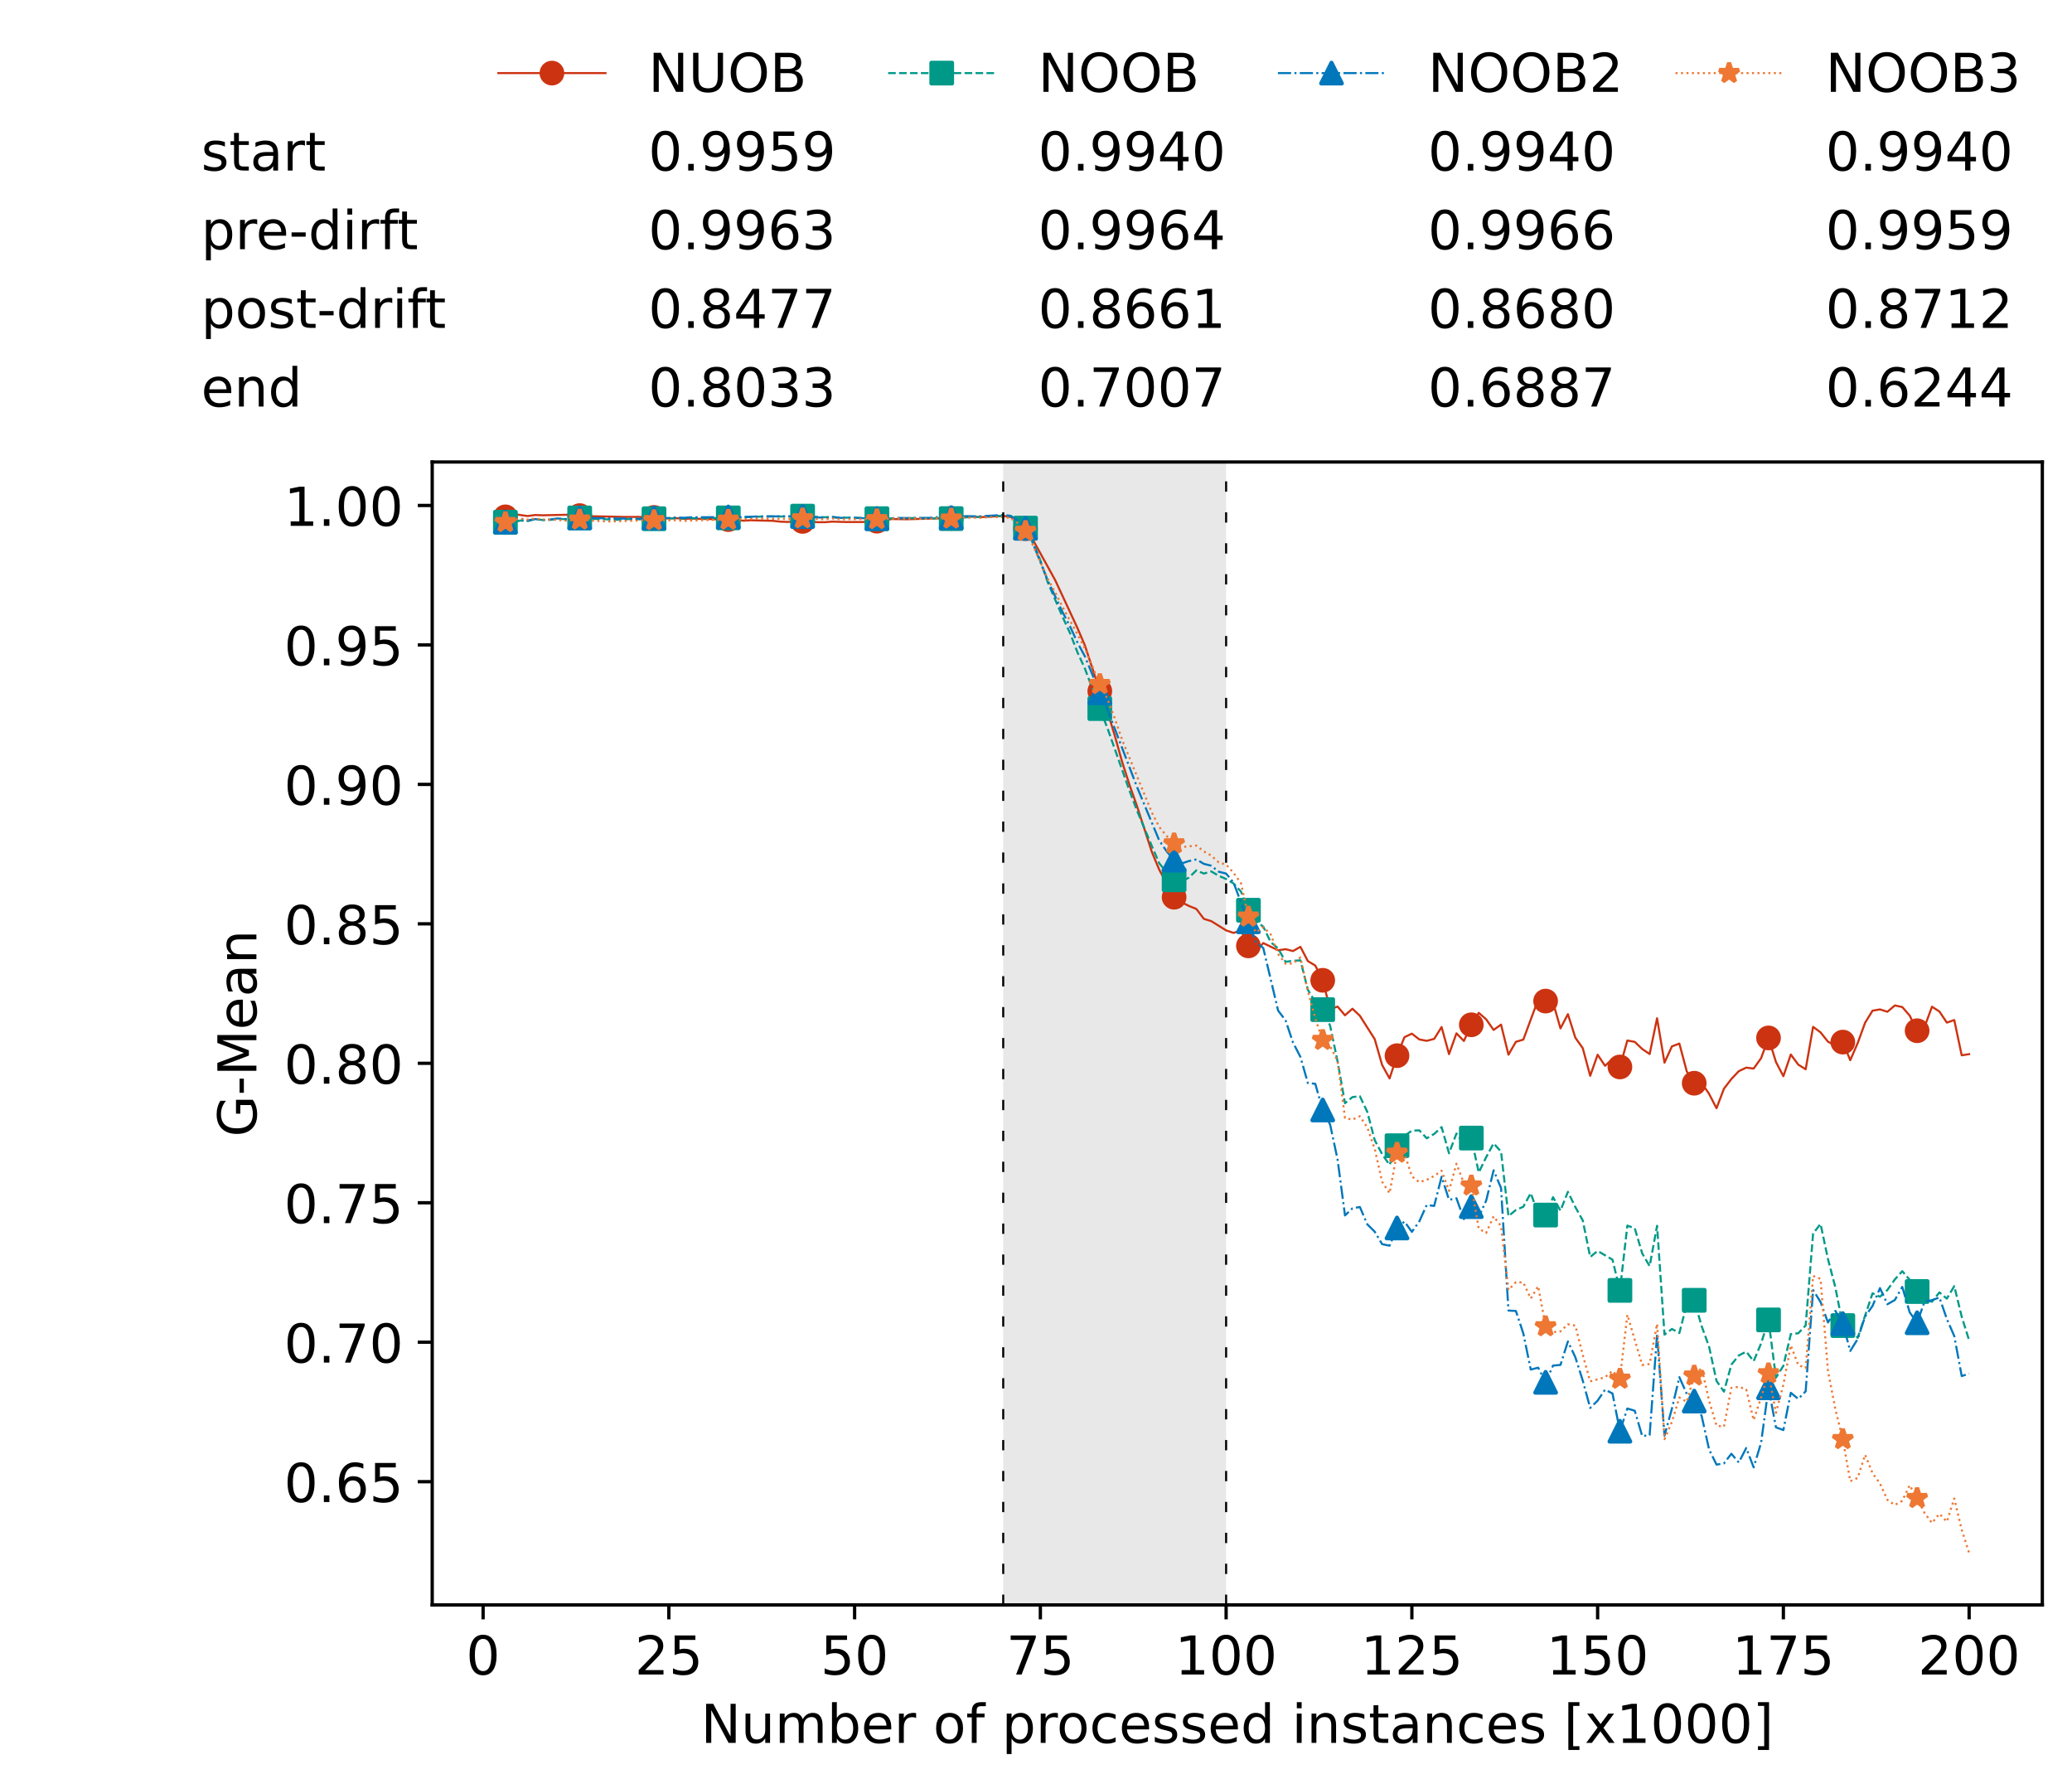 <?xml version="1.0" encoding="utf-8" standalone="no"?>
<!DOCTYPE svg PUBLIC "-//W3C//DTD SVG 1.1//EN"
  "http://www.w3.org/Graphics/SVG/1.1/DTD/svg11.dtd">
<!-- Created with matplotlib (https://matplotlib.org/) -->
<svg height="432.615pt" version="1.1" viewBox="0 0 502.65 432.615" width="502.65pt" xmlns="http://www.w3.org/2000/svg" xmlns:xlink="http://www.w3.org/1999/xlink">
 <defs>
  <style type="text/css">*{stroke-linecap:butt;stroke-linejoin:round;}</style>
 </defs>
 <g id="figure_1">
  <g id="patch_1">
   <path d="M 0 432.615 
L 502.65 432.615 
L 502.65 0 
L 0 0 
z
" style="fill:#ffffff;"/>
  </g>
  <g id="axes_1">
   <g id="patch_2">
    <path d="M 104.85 389.252 
L 495.45 389.252 
L 495.45 112.052 
L 104.85 112.052 
z
" style="fill:#ffffff;"/>
   </g>
   <g id="patch_3">
    <path clip-path="url(#p28fdb3fabf)" d="M 297.446 389.252 
L 297.446 112.052 
L 243.372 112.052 
L 243.372 389.252 
z
" style="fill:#d3d3d3;opacity:0.5;"/>
   </g>
   <g id="matplotlib.axis_1">
    <g id="xtick_1">
     <g id="line2d_1">
      <defs>
       <path d="M 0 0 
L 0 3.5 
" id="mef571de332" style="stroke:#000000;stroke-width:0.8;"/>
      </defs>
      <g>
       <use style="stroke:#000000;stroke-width:0.8;" x="117.197" xlink:href="#mef571de332" y="389.252"/>
      </g>
     </g>
     <g id="text_1">
      <!-- 0 -->
      <g transform="translate(113.061 406.13)scale(0.13 -0.13)">
       <defs>
        <path d="M 31.781 66.406 
Q 24.172 66.406 20.328 58.906 
Q 16.5 51.422 16.5 36.375 
Q 16.5 21.391 20.328 13.891 
Q 24.172 6.391 31.781 6.391 
Q 39.453 6.391 43.281 13.891 
Q 47.125 21.391 47.125 36.375 
Q 47.125 51.422 43.281 58.906 
Q 39.453 66.406 31.781 66.406 
z
M 31.781 74.219 
Q 44.047 74.219 50.516 64.516 
Q 56.984 54.828 56.984 36.375 
Q 56.984 17.969 50.516 8.266 
Q 44.047 -1.422 31.781 -1.422 
Q 19.531 -1.422 13.062 8.266 
Q 6.594 17.969 6.594 36.375 
Q 6.594 54.828 13.062 64.516 
Q 19.531 74.219 31.781 74.219 
z
" id="DejaVuSans-48"/>
       </defs>
       <use xlink:href="#DejaVuSans-48"/>
      </g>
     </g>
    </g>
    <g id="xtick_2">
     <g id="line2d_2">
      <g>
       <use style="stroke:#000000;stroke-width:0.8;" x="162.259" xlink:href="#mef571de332" y="389.252"/>
      </g>
     </g>
     <g id="text_2">
      <!-- 25 -->
      <g transform="translate(153.988 406.13)scale(0.13 -0.13)">
       <defs>
        <path d="M 19.188 8.297 
L 53.609 8.297 
L 53.609 0 
L 7.328 0 
L 7.328 8.297 
Q 12.938 14.109 22.625 23.891 
Q 32.328 33.688 34.812 36.531 
Q 39.547 41.844 41.422 45.531 
Q 43.312 49.219 43.312 52.781 
Q 43.312 58.594 39.234 62.25 
Q 35.156 65.922 28.609 65.922 
Q 23.969 65.922 18.812 64.312 
Q 13.672 62.703 7.812 59.422 
L 7.812 69.391 
Q 13.766 71.781 18.938 73 
Q 24.125 74.219 28.422 74.219 
Q 39.75 74.219 46.484 68.547 
Q 53.219 62.891 53.219 53.422 
Q 53.219 48.922 51.531 44.891 
Q 49.859 40.875 45.406 35.406 
Q 44.188 33.984 37.641 27.219 
Q 31.109 20.453 19.188 8.297 
z
" id="DejaVuSans-50"/>
        <path d="M 10.797 72.906 
L 49.516 72.906 
L 49.516 64.594 
L 19.828 64.594 
L 19.828 46.734 
Q 21.969 47.469 24.109 47.828 
Q 26.266 48.188 28.422 48.188 
Q 40.625 48.188 47.75 41.5 
Q 54.891 34.812 54.891 23.391 
Q 54.891 11.625 47.562 5.094 
Q 40.234 -1.422 26.906 -1.422 
Q 22.312 -1.422 17.547 -0.641 
Q 12.797 0.141 7.719 1.703 
L 7.719 11.625 
Q 12.109 9.234 16.797 8.062 
Q 21.484 6.891 26.703 6.891 
Q 35.156 6.891 40.078 11.328 
Q 45.016 15.766 45.016 23.391 
Q 45.016 31 40.078 35.438 
Q 35.156 39.891 26.703 39.891 
Q 22.75 39.891 18.812 39.016 
Q 14.891 38.141 10.797 36.281 
z
" id="DejaVuSans-53"/>
       </defs>
       <use xlink:href="#DejaVuSans-50"/>
       <use x="63.623" xlink:href="#DejaVuSans-53"/>
      </g>
     </g>
    </g>
    <g id="xtick_3">
     <g id="line2d_3">
      <g>
       <use style="stroke:#000000;stroke-width:0.8;" x="207.322" xlink:href="#mef571de332" y="389.252"/>
      </g>
     </g>
     <g id="text_3">
      <!-- 50 -->
      <g transform="translate(199.05 406.13)scale(0.13 -0.13)">
       <use xlink:href="#DejaVuSans-53"/>
       <use x="63.623" xlink:href="#DejaVuSans-48"/>
      </g>
     </g>
    </g>
    <g id="xtick_4">
     <g id="line2d_4">
      <g>
       <use style="stroke:#000000;stroke-width:0.8;" x="252.384" xlink:href="#mef571de332" y="389.252"/>
      </g>
     </g>
     <g id="text_4">
      <!-- 75 -->
      <g transform="translate(244.113 406.13)scale(0.13 -0.13)">
       <defs>
        <path d="M 8.203 72.906 
L 55.078 72.906 
L 55.078 68.703 
L 28.609 0 
L 18.312 0 
L 43.219 64.594 
L 8.203 64.594 
z
" id="DejaVuSans-55"/>
       </defs>
       <use xlink:href="#DejaVuSans-55"/>
       <use x="63.623" xlink:href="#DejaVuSans-53"/>
      </g>
     </g>
    </g>
    <g id="xtick_5">
     <g id="line2d_5">
      <g>
       <use style="stroke:#000000;stroke-width:0.8;" x="297.446" xlink:href="#mef571de332" y="389.252"/>
      </g>
     </g>
     <g id="text_5">
      <!-- 100 -->
      <g transform="translate(285.039 406.13)scale(0.13 -0.13)">
       <defs>
        <path d="M 12.406 8.297 
L 28.516 8.297 
L 28.516 63.922 
L 10.984 60.406 
L 10.984 69.391 
L 28.422 72.906 
L 38.281 72.906 
L 38.281 8.297 
L 54.391 8.297 
L 54.391 0 
L 12.406 0 
z
" id="DejaVuSans-49"/>
       </defs>
       <use xlink:href="#DejaVuSans-49"/>
       <use x="63.623" xlink:href="#DejaVuSans-48"/>
       <use x="127.246" xlink:href="#DejaVuSans-48"/>
      </g>
     </g>
    </g>
    <g id="xtick_6">
     <g id="line2d_6">
      <g>
       <use style="stroke:#000000;stroke-width:0.8;" x="342.509" xlink:href="#mef571de332" y="389.252"/>
      </g>
     </g>
     <g id="text_6">
      <!-- 125 -->
      <g transform="translate(330.102 406.13)scale(0.13 -0.13)">
       <use xlink:href="#DejaVuSans-49"/>
       <use x="63.623" xlink:href="#DejaVuSans-50"/>
       <use x="127.246" xlink:href="#DejaVuSans-53"/>
      </g>
     </g>
    </g>
    <g id="xtick_7">
     <g id="line2d_7">
      <g>
       <use style="stroke:#000000;stroke-width:0.8;" x="387.571" xlink:href="#mef571de332" y="389.252"/>
      </g>
     </g>
     <g id="text_7">
      <!-- 150 -->
      <g transform="translate(375.164 406.13)scale(0.13 -0.13)">
       <use xlink:href="#DejaVuSans-49"/>
       <use x="63.623" xlink:href="#DejaVuSans-53"/>
       <use x="127.246" xlink:href="#DejaVuSans-48"/>
      </g>
     </g>
    </g>
    <g id="xtick_8">
     <g id="line2d_8">
      <g>
       <use style="stroke:#000000;stroke-width:0.8;" x="432.633" xlink:href="#mef571de332" y="389.252"/>
      </g>
     </g>
     <g id="text_8">
      <!-- 175 -->
      <g transform="translate(420.226 406.13)scale(0.13 -0.13)">
       <use xlink:href="#DejaVuSans-49"/>
       <use x="63.623" xlink:href="#DejaVuSans-55"/>
       <use x="127.246" xlink:href="#DejaVuSans-53"/>
      </g>
     </g>
    </g>
    <g id="xtick_9">
     <g id="line2d_9">
      <g>
       <use style="stroke:#000000;stroke-width:0.8;" x="477.695" xlink:href="#mef571de332" y="389.252"/>
      </g>
     </g>
     <g id="text_9">
      <!-- 200 -->
      <g transform="translate(465.289 406.13)scale(0.13 -0.13)">
       <use xlink:href="#DejaVuSans-50"/>
       <use x="63.623" xlink:href="#DejaVuSans-48"/>
       <use x="127.246" xlink:href="#DejaVuSans-48"/>
      </g>
     </g>
    </g>
    <g id="text_10">
     <!-- Number of processed instances [x1000] -->
     <g transform="translate(170.025 422.711)scale(0.13 -0.13)">
      <defs>
       <path d="M 9.812 72.906 
L 23.094 72.906 
L 55.422 11.922 
L 55.422 72.906 
L 64.984 72.906 
L 64.984 0 
L 51.703 0 
L 19.391 60.984 
L 19.391 0 
L 9.812 0 
z
" id="DejaVuSans-78"/>
       <path d="M 8.5 21.578 
L 8.5 54.688 
L 17.484 54.688 
L 17.484 21.922 
Q 17.484 14.156 20.5 10.266 
Q 23.531 6.391 29.594 6.391 
Q 36.859 6.391 41.078 11.031 
Q 45.312 15.672 45.312 23.688 
L 45.312 54.688 
L 54.297 54.688 
L 54.297 0 
L 45.312 0 
L 45.312 8.406 
Q 42.047 3.422 37.719 1 
Q 33.406 -1.422 27.688 -1.422 
Q 18.266 -1.422 13.375 4.438 
Q 8.5 10.297 8.5 21.578 
z
M 31.109 56 
z
" id="DejaVuSans-117"/>
       <path d="M 52 44.188 
Q 55.375 50.25 60.062 53.125 
Q 64.75 56 71.094 56 
Q 79.641 56 84.281 50.016 
Q 88.922 44.047 88.922 33.016 
L 88.922 0 
L 79.891 0 
L 79.891 32.719 
Q 79.891 40.578 77.094 44.375 
Q 74.312 48.188 68.609 48.188 
Q 61.625 48.188 57.562 43.547 
Q 53.516 38.922 53.516 30.906 
L 53.516 0 
L 44.484 0 
L 44.484 32.719 
Q 44.484 40.625 41.703 44.406 
Q 38.922 48.188 33.109 48.188 
Q 26.219 48.188 22.156 43.531 
Q 18.109 38.875 18.109 30.906 
L 18.109 0 
L 9.078 0 
L 9.078 54.688 
L 18.109 54.688 
L 18.109 46.188 
Q 21.188 51.219 25.484 53.609 
Q 29.781 56 35.688 56 
Q 41.656 56 45.828 52.969 
Q 50 49.953 52 44.188 
z
" id="DejaVuSans-109"/>
       <path d="M 48.688 27.297 
Q 48.688 37.203 44.609 42.844 
Q 40.531 48.484 33.406 48.484 
Q 26.266 48.484 22.188 42.844 
Q 18.109 37.203 18.109 27.297 
Q 18.109 17.391 22.188 11.75 
Q 26.266 6.109 33.406 6.109 
Q 40.531 6.109 44.609 11.75 
Q 48.688 17.391 48.688 27.297 
z
M 18.109 46.391 
Q 20.953 51.266 25.266 53.625 
Q 29.594 56 35.594 56 
Q 45.562 56 51.781 48.094 
Q 58.016 40.188 58.016 27.297 
Q 58.016 14.406 51.781 6.484 
Q 45.562 -1.422 35.594 -1.422 
Q 29.594 -1.422 25.266 0.953 
Q 20.953 3.328 18.109 8.203 
L 18.109 0 
L 9.078 0 
L 9.078 75.984 
L 18.109 75.984 
z
" id="DejaVuSans-98"/>
       <path d="M 56.203 29.594 
L 56.203 25.203 
L 14.891 25.203 
Q 15.484 15.922 20.484 11.062 
Q 25.484 6.203 34.422 6.203 
Q 39.594 6.203 44.453 7.469 
Q 49.312 8.734 54.109 11.281 
L 54.109 2.781 
Q 49.266 0.734 44.188 -0.344 
Q 39.109 -1.422 33.891 -1.422 
Q 20.797 -1.422 13.156 6.188 
Q 5.516 13.812 5.516 26.812 
Q 5.516 40.234 12.766 48.109 
Q 20.016 56 32.328 56 
Q 43.359 56 49.781 48.891 
Q 56.203 41.797 56.203 29.594 
z
M 47.219 32.234 
Q 47.125 39.594 43.094 43.984 
Q 39.062 48.391 32.422 48.391 
Q 24.906 48.391 20.391 44.141 
Q 15.875 39.891 15.188 32.172 
z
" id="DejaVuSans-101"/>
       <path d="M 41.109 46.297 
Q 39.594 47.172 37.812 47.578 
Q 36.031 48 33.891 48 
Q 26.266 48 22.188 43.047 
Q 18.109 38.094 18.109 28.812 
L 18.109 0 
L 9.078 0 
L 9.078 54.688 
L 18.109 54.688 
L 18.109 46.188 
Q 20.953 51.172 25.484 53.578 
Q 30.031 56 36.531 56 
Q 37.453 56 38.578 55.875 
Q 39.703 55.766 41.062 55.516 
z
" id="DejaVuSans-114"/>
       <path id="DejaVuSans-32"/>
       <path d="M 30.609 48.391 
Q 23.391 48.391 19.188 42.75 
Q 14.984 37.109 14.984 27.297 
Q 14.984 17.484 19.156 11.844 
Q 23.344 6.203 30.609 6.203 
Q 37.797 6.203 41.984 11.859 
Q 46.188 17.531 46.188 27.297 
Q 46.188 37.016 41.984 42.703 
Q 37.797 48.391 30.609 48.391 
z
M 30.609 56 
Q 42.328 56 49.016 48.375 
Q 55.719 40.766 55.719 27.297 
Q 55.719 13.875 49.016 6.219 
Q 42.328 -1.422 30.609 -1.422 
Q 18.844 -1.422 12.172 6.219 
Q 5.516 13.875 5.516 27.297 
Q 5.516 40.766 12.172 48.375 
Q 18.844 56 30.609 56 
z
" id="DejaVuSans-111"/>
       <path d="M 37.109 75.984 
L 37.109 68.5 
L 28.516 68.5 
Q 23.688 68.5 21.797 66.547 
Q 19.922 64.594 19.922 59.516 
L 19.922 54.688 
L 34.719 54.688 
L 34.719 47.703 
L 19.922 47.703 
L 19.922 0 
L 10.891 0 
L 10.891 47.703 
L 2.297 47.703 
L 2.297 54.688 
L 10.891 54.688 
L 10.891 58.5 
Q 10.891 67.625 15.141 71.797 
Q 19.391 75.984 28.609 75.984 
z
" id="DejaVuSans-102"/>
       <path d="M 18.109 8.203 
L 18.109 -20.797 
L 9.078 -20.797 
L 9.078 54.688 
L 18.109 54.688 
L 18.109 46.391 
Q 20.953 51.266 25.266 53.625 
Q 29.594 56 35.594 56 
Q 45.562 56 51.781 48.094 
Q 58.016 40.188 58.016 27.297 
Q 58.016 14.406 51.781 6.484 
Q 45.562 -1.422 35.594 -1.422 
Q 29.594 -1.422 25.266 0.953 
Q 20.953 3.328 18.109 8.203 
z
M 48.688 27.297 
Q 48.688 37.203 44.609 42.844 
Q 40.531 48.484 33.406 48.484 
Q 26.266 48.484 22.188 42.844 
Q 18.109 37.203 18.109 27.297 
Q 18.109 17.391 22.188 11.75 
Q 26.266 6.109 33.406 6.109 
Q 40.531 6.109 44.609 11.75 
Q 48.688 17.391 48.688 27.297 
z
" id="DejaVuSans-112"/>
       <path d="M 48.781 52.594 
L 48.781 44.188 
Q 44.969 46.297 41.141 47.344 
Q 37.312 48.391 33.406 48.391 
Q 24.656 48.391 19.812 42.844 
Q 14.984 37.312 14.984 27.297 
Q 14.984 17.281 19.812 11.734 
Q 24.656 6.203 33.406 6.203 
Q 37.312 6.203 41.141 7.25 
Q 44.969 8.297 48.781 10.406 
L 48.781 2.094 
Q 45.016 0.344 40.984 -0.531 
Q 36.969 -1.422 32.422 -1.422 
Q 20.062 -1.422 12.781 6.344 
Q 5.516 14.109 5.516 27.297 
Q 5.516 40.672 12.859 48.328 
Q 20.219 56 33.016 56 
Q 37.156 56 41.109 55.141 
Q 45.062 54.297 48.781 52.594 
z
" id="DejaVuSans-99"/>
       <path d="M 44.281 53.078 
L 44.281 44.578 
Q 40.484 46.531 36.375 47.5 
Q 32.281 48.484 27.875 48.484 
Q 21.188 48.484 17.844 46.438 
Q 14.5 44.391 14.5 40.281 
Q 14.5 37.156 16.891 35.375 
Q 19.281 33.594 26.516 31.984 
L 29.594 31.297 
Q 39.156 29.25 43.188 25.516 
Q 47.219 21.781 47.219 15.094 
Q 47.219 7.469 41.188 3.016 
Q 35.156 -1.422 24.609 -1.422 
Q 20.219 -1.422 15.453 -0.562 
Q 10.688 0.297 5.422 2 
L 5.422 11.281 
Q 10.406 8.688 15.234 7.391 
Q 20.062 6.109 24.812 6.109 
Q 31.156 6.109 34.562 8.281 
Q 37.984 10.453 37.984 14.406 
Q 37.984 18.062 35.516 20.016 
Q 33.062 21.969 24.703 23.781 
L 21.578 24.516 
Q 13.234 26.266 9.516 29.906 
Q 5.812 33.547 5.812 39.891 
Q 5.812 47.609 11.281 51.797 
Q 16.75 56 26.812 56 
Q 31.781 56 36.172 55.266 
Q 40.578 54.547 44.281 53.078 
z
" id="DejaVuSans-115"/>
       <path d="M 45.406 46.391 
L 45.406 75.984 
L 54.391 75.984 
L 54.391 0 
L 45.406 0 
L 45.406 8.203 
Q 42.578 3.328 38.25 0.953 
Q 33.938 -1.422 27.875 -1.422 
Q 17.969 -1.422 11.734 6.484 
Q 5.516 14.406 5.516 27.297 
Q 5.516 40.188 11.734 48.094 
Q 17.969 56 27.875 56 
Q 33.938 56 38.25 53.625 
Q 42.578 51.266 45.406 46.391 
z
M 14.797 27.297 
Q 14.797 17.391 18.875 11.75 
Q 22.953 6.109 30.078 6.109 
Q 37.203 6.109 41.297 11.75 
Q 45.406 17.391 45.406 27.297 
Q 45.406 37.203 41.297 42.844 
Q 37.203 48.484 30.078 48.484 
Q 22.953 48.484 18.875 42.844 
Q 14.797 37.203 14.797 27.297 
z
" id="DejaVuSans-100"/>
       <path d="M 9.422 54.688 
L 18.406 54.688 
L 18.406 0 
L 9.422 0 
z
M 9.422 75.984 
L 18.406 75.984 
L 18.406 64.594 
L 9.422 64.594 
z
" id="DejaVuSans-105"/>
       <path d="M 54.891 33.016 
L 54.891 0 
L 45.906 0 
L 45.906 32.719 
Q 45.906 40.484 42.875 44.328 
Q 39.844 48.188 33.797 48.188 
Q 26.516 48.188 22.312 43.547 
Q 18.109 38.922 18.109 30.906 
L 18.109 0 
L 9.078 0 
L 9.078 54.688 
L 18.109 54.688 
L 18.109 46.188 
Q 21.344 51.125 25.703 53.562 
Q 30.078 56 35.797 56 
Q 45.219 56 50.047 50.172 
Q 54.891 44.344 54.891 33.016 
z
" id="DejaVuSans-110"/>
       <path d="M 18.312 70.219 
L 18.312 54.688 
L 36.812 54.688 
L 36.812 47.703 
L 18.312 47.703 
L 18.312 18.016 
Q 18.312 11.328 20.141 9.422 
Q 21.969 7.516 27.594 7.516 
L 36.812 7.516 
L 36.812 0 
L 27.594 0 
Q 17.188 0 13.234 3.875 
Q 9.281 7.766 9.281 18.016 
L 9.281 47.703 
L 2.688 47.703 
L 2.688 54.688 
L 9.281 54.688 
L 9.281 70.219 
z
" id="DejaVuSans-116"/>
       <path d="M 34.281 27.484 
Q 23.391 27.484 19.188 25 
Q 14.984 22.516 14.984 16.5 
Q 14.984 11.719 18.141 8.906 
Q 21.297 6.109 26.703 6.109 
Q 34.188 6.109 38.703 11.406 
Q 43.219 16.703 43.219 25.484 
L 43.219 27.484 
z
M 52.203 31.203 
L 52.203 0 
L 43.219 0 
L 43.219 8.297 
Q 40.141 3.328 35.547 0.953 
Q 30.953 -1.422 24.312 -1.422 
Q 15.922 -1.422 10.953 3.297 
Q 6 8.016 6 15.922 
Q 6 25.141 12.172 29.828 
Q 18.359 34.516 30.609 34.516 
L 43.219 34.516 
L 43.219 35.406 
Q 43.219 41.609 39.141 45 
Q 35.062 48.391 27.688 48.391 
Q 23 48.391 18.547 47.266 
Q 14.109 46.141 10.016 43.891 
L 10.016 52.203 
Q 14.938 54.109 19.578 55.047 
Q 24.219 56 28.609 56 
Q 40.484 56 46.344 49.844 
Q 52.203 43.703 52.203 31.203 
z
" id="DejaVuSans-97"/>
       <path d="M 8.594 75.984 
L 29.297 75.984 
L 29.297 69 
L 17.578 69 
L 17.578 -6.203 
L 29.297 -6.203 
L 29.297 -13.188 
L 8.594 -13.188 
z
" id="DejaVuSans-91"/>
       <path d="M 54.891 54.688 
L 35.109 28.078 
L 55.906 0 
L 45.312 0 
L 29.391 21.484 
L 13.484 0 
L 2.875 0 
L 24.125 28.609 
L 4.688 54.688 
L 15.281 54.688 
L 29.781 35.203 
L 44.281 54.688 
z
" id="DejaVuSans-120"/>
       <path d="M 30.422 75.984 
L 30.422 -13.188 
L 9.719 -13.188 
L 9.719 -6.203 
L 21.391 -6.203 
L 21.391 69 
L 9.719 69 
L 9.719 75.984 
z
" id="DejaVuSans-93"/>
      </defs>
      <use xlink:href="#DejaVuSans-78"/>
      <use x="74.805" xlink:href="#DejaVuSans-117"/>
      <use x="138.184" xlink:href="#DejaVuSans-109"/>
      <use x="235.596" xlink:href="#DejaVuSans-98"/>
      <use x="299.072" xlink:href="#DejaVuSans-101"/>
      <use x="360.596" xlink:href="#DejaVuSans-114"/>
      <use x="401.709" xlink:href="#DejaVuSans-32"/>
      <use x="433.496" xlink:href="#DejaVuSans-111"/>
      <use x="494.678" xlink:href="#DejaVuSans-102"/>
      <use x="529.883" xlink:href="#DejaVuSans-32"/>
      <use x="561.67" xlink:href="#DejaVuSans-112"/>
      <use x="625.146" xlink:href="#DejaVuSans-114"/>
      <use x="664.01" xlink:href="#DejaVuSans-111"/>
      <use x="725.191" xlink:href="#DejaVuSans-99"/>
      <use x="780.172" xlink:href="#DejaVuSans-101"/>
      <use x="841.695" xlink:href="#DejaVuSans-115"/>
      <use x="893.795" xlink:href="#DejaVuSans-115"/>
      <use x="945.895" xlink:href="#DejaVuSans-101"/>
      <use x="1007.418" xlink:href="#DejaVuSans-100"/>
      <use x="1070.895" xlink:href="#DejaVuSans-32"/>
      <use x="1102.682" xlink:href="#DejaVuSans-105"/>
      <use x="1130.465" xlink:href="#DejaVuSans-110"/>
      <use x="1193.844" xlink:href="#DejaVuSans-115"/>
      <use x="1245.943" xlink:href="#DejaVuSans-116"/>
      <use x="1285.152" xlink:href="#DejaVuSans-97"/>
      <use x="1346.432" xlink:href="#DejaVuSans-110"/>
      <use x="1409.811" xlink:href="#DejaVuSans-99"/>
      <use x="1464.791" xlink:href="#DejaVuSans-101"/>
      <use x="1526.314" xlink:href="#DejaVuSans-115"/>
      <use x="1578.414" xlink:href="#DejaVuSans-32"/>
      <use x="1610.201" xlink:href="#DejaVuSans-91"/>
      <use x="1649.215" xlink:href="#DejaVuSans-120"/>
      <use x="1708.395" xlink:href="#DejaVuSans-49"/>
      <use x="1772.018" xlink:href="#DejaVuSans-48"/>
      <use x="1835.641" xlink:href="#DejaVuSans-48"/>
      <use x="1899.264" xlink:href="#DejaVuSans-48"/>
      <use x="1962.887" xlink:href="#DejaVuSans-93"/>
     </g>
    </g>
   </g>
   <g id="matplotlib.axis_2">
    <g id="ytick_1">
     <g id="line2d_10">
      <defs>
       <path d="M 0 0 
L -3.5 0 
" id="md67531b58f" style="stroke:#000000;stroke-width:0.8;"/>
      </defs>
      <g>
       <use style="stroke:#000000;stroke-width:0.8;" x="104.85" xlink:href="#md67531b58f" y="359.358"/>
      </g>
     </g>
     <g id="text_11">
      <!-- 0.65 -->
      <g transform="translate(68.905 364.297)scale(0.13 -0.13)">
       <defs>
        <path d="M 10.688 12.406 
L 21 12.406 
L 21 0 
L 10.688 0 
z
" id="DejaVuSans-46"/>
        <path d="M 33.016 40.375 
Q 26.375 40.375 22.484 35.828 
Q 18.609 31.297 18.609 23.391 
Q 18.609 15.531 22.484 10.953 
Q 26.375 6.391 33.016 6.391 
Q 39.656 6.391 43.531 10.953 
Q 47.406 15.531 47.406 23.391 
Q 47.406 31.297 43.531 35.828 
Q 39.656 40.375 33.016 40.375 
z
M 52.594 71.297 
L 52.594 62.312 
Q 48.875 64.062 45.094 64.984 
Q 41.312 65.922 37.594 65.922 
Q 27.828 65.922 22.672 59.328 
Q 17.531 52.734 16.797 39.406 
Q 19.672 43.656 24.016 45.922 
Q 28.375 48.188 33.594 48.188 
Q 44.578 48.188 50.953 41.516 
Q 57.328 34.859 57.328 23.391 
Q 57.328 12.156 50.688 5.359 
Q 44.047 -1.422 33.016 -1.422 
Q 20.359 -1.422 13.672 8.266 
Q 6.984 17.969 6.984 36.375 
Q 6.984 53.656 15.188 63.938 
Q 23.391 74.219 37.203 74.219 
Q 40.922 74.219 44.703 73.484 
Q 48.484 72.75 52.594 71.297 
z
" id="DejaVuSans-54"/>
       </defs>
       <use xlink:href="#DejaVuSans-48"/>
       <use x="63.623" xlink:href="#DejaVuSans-46"/>
       <use x="95.41" xlink:href="#DejaVuSans-54"/>
       <use x="159.033" xlink:href="#DejaVuSans-53"/>
      </g>
     </g>
    </g>
    <g id="ytick_2">
     <g id="line2d_11">
      <g>
       <use style="stroke:#000000;stroke-width:0.8;" x="104.85" xlink:href="#md67531b58f" y="325.535"/>
      </g>
     </g>
     <g id="text_12">
      <!-- 0.70 -->
      <g transform="translate(68.905 330.474)scale(0.13 -0.13)">
       <use xlink:href="#DejaVuSans-48"/>
       <use x="63.623" xlink:href="#DejaVuSans-46"/>
       <use x="95.41" xlink:href="#DejaVuSans-55"/>
       <use x="159.033" xlink:href="#DejaVuSans-48"/>
      </g>
     </g>
    </g>
    <g id="ytick_3">
     <g id="line2d_12">
      <g>
       <use style="stroke:#000000;stroke-width:0.8;" x="104.85" xlink:href="#md67531b58f" y="291.711"/>
      </g>
     </g>
     <g id="text_13">
      <!-- 0.75 -->
      <g transform="translate(68.905 296.65)scale(0.13 -0.13)">
       <use xlink:href="#DejaVuSans-48"/>
       <use x="63.623" xlink:href="#DejaVuSans-46"/>
       <use x="95.41" xlink:href="#DejaVuSans-55"/>
       <use x="159.033" xlink:href="#DejaVuSans-53"/>
      </g>
     </g>
    </g>
    <g id="ytick_4">
     <g id="line2d_13">
      <g>
       <use style="stroke:#000000;stroke-width:0.8;" x="104.85" xlink:href="#md67531b58f" y="257.888"/>
      </g>
     </g>
     <g id="text_14">
      <!-- 0.80 -->
      <g transform="translate(68.905 262.827)scale(0.13 -0.13)">
       <defs>
        <path d="M 31.781 34.625 
Q 24.75 34.625 20.719 30.859 
Q 16.703 27.094 16.703 20.516 
Q 16.703 13.922 20.719 10.156 
Q 24.75 6.391 31.781 6.391 
Q 38.812 6.391 42.859 10.172 
Q 46.922 13.969 46.922 20.516 
Q 46.922 27.094 42.891 30.859 
Q 38.875 34.625 31.781 34.625 
z
M 21.922 38.812 
Q 15.578 40.375 12.031 44.719 
Q 8.5 49.078 8.5 55.328 
Q 8.5 64.062 14.719 69.141 
Q 20.953 74.219 31.781 74.219 
Q 42.672 74.219 48.875 69.141 
Q 55.078 64.062 55.078 55.328 
Q 55.078 49.078 51.531 44.719 
Q 48 40.375 41.703 38.812 
Q 48.828 37.156 52.797 32.312 
Q 56.781 27.484 56.781 20.516 
Q 56.781 9.906 50.312 4.234 
Q 43.844 -1.422 31.781 -1.422 
Q 19.734 -1.422 13.25 4.234 
Q 6.781 9.906 6.781 20.516 
Q 6.781 27.484 10.781 32.312 
Q 14.797 37.156 21.922 38.812 
z
M 18.312 54.391 
Q 18.312 48.734 21.844 45.562 
Q 25.391 42.391 31.781 42.391 
Q 38.141 42.391 41.719 45.562 
Q 45.312 48.734 45.312 54.391 
Q 45.312 60.062 41.719 63.234 
Q 38.141 66.406 31.781 66.406 
Q 25.391 66.406 21.844 63.234 
Q 18.312 60.062 18.312 54.391 
z
" id="DejaVuSans-56"/>
       </defs>
       <use xlink:href="#DejaVuSans-48"/>
       <use x="63.623" xlink:href="#DejaVuSans-46"/>
       <use x="95.41" xlink:href="#DejaVuSans-56"/>
       <use x="159.033" xlink:href="#DejaVuSans-48"/>
      </g>
     </g>
    </g>
    <g id="ytick_5">
     <g id="line2d_14">
      <g>
       <use style="stroke:#000000;stroke-width:0.8;" x="104.85" xlink:href="#md67531b58f" y="224.064"/>
      </g>
     </g>
     <g id="text_15">
      <!-- 0.85 -->
      <g transform="translate(68.905 229.003)scale(0.13 -0.13)">
       <use xlink:href="#DejaVuSans-48"/>
       <use x="63.623" xlink:href="#DejaVuSans-46"/>
       <use x="95.41" xlink:href="#DejaVuSans-56"/>
       <use x="159.033" xlink:href="#DejaVuSans-53"/>
      </g>
     </g>
    </g>
    <g id="ytick_6">
     <g id="line2d_15">
      <g>
       <use style="stroke:#000000;stroke-width:0.8;" x="104.85" xlink:href="#md67531b58f" y="190.241"/>
      </g>
     </g>
     <g id="text_16">
      <!-- 0.90 -->
      <g transform="translate(68.905 195.18)scale(0.13 -0.13)">
       <defs>
        <path d="M 10.984 1.516 
L 10.984 10.5 
Q 14.703 8.734 18.5 7.812 
Q 22.312 6.891 25.984 6.891 
Q 35.75 6.891 40.891 13.453 
Q 46.047 20.016 46.781 33.406 
Q 43.953 29.203 39.594 26.953 
Q 35.25 24.703 29.984 24.703 
Q 19.047 24.703 12.672 31.312 
Q 6.297 37.938 6.297 49.422 
Q 6.297 60.641 12.938 67.422 
Q 19.578 74.219 30.609 74.219 
Q 43.266 74.219 49.922 64.516 
Q 56.594 54.828 56.594 36.375 
Q 56.594 19.141 48.406 8.859 
Q 40.234 -1.422 26.422 -1.422 
Q 22.703 -1.422 18.891 -0.688 
Q 15.094 0.047 10.984 1.516 
z
M 30.609 32.422 
Q 37.25 32.422 41.125 36.953 
Q 45.016 41.5 45.016 49.422 
Q 45.016 57.281 41.125 61.844 
Q 37.25 66.406 30.609 66.406 
Q 23.969 66.406 20.094 61.844 
Q 16.219 57.281 16.219 49.422 
Q 16.219 41.5 20.094 36.953 
Q 23.969 32.422 30.609 32.422 
z
" id="DejaVuSans-57"/>
       </defs>
       <use xlink:href="#DejaVuSans-48"/>
       <use x="63.623" xlink:href="#DejaVuSans-46"/>
       <use x="95.41" xlink:href="#DejaVuSans-57"/>
       <use x="159.033" xlink:href="#DejaVuSans-48"/>
      </g>
     </g>
    </g>
    <g id="ytick_7">
     <g id="line2d_16">
      <g>
       <use style="stroke:#000000;stroke-width:0.8;" x="104.85" xlink:href="#md67531b58f" y="156.418"/>
      </g>
     </g>
     <g id="text_17">
      <!-- 0.95 -->
      <g transform="translate(68.905 161.357)scale(0.13 -0.13)">
       <use xlink:href="#DejaVuSans-48"/>
       <use x="63.623" xlink:href="#DejaVuSans-46"/>
       <use x="95.41" xlink:href="#DejaVuSans-57"/>
       <use x="159.033" xlink:href="#DejaVuSans-53"/>
      </g>
     </g>
    </g>
    <g id="ytick_8">
     <g id="line2d_17">
      <g>
       <use style="stroke:#000000;stroke-width:0.8;" x="104.85" xlink:href="#md67531b58f" y="122.594"/>
      </g>
     </g>
     <g id="text_18">
      <!-- 1.00 -->
      <g transform="translate(68.905 127.533)scale(0.13 -0.13)">
       <use xlink:href="#DejaVuSans-49"/>
       <use x="63.623" xlink:href="#DejaVuSans-46"/>
       <use x="95.41" xlink:href="#DejaVuSans-48"/>
       <use x="159.033" xlink:href="#DejaVuSans-48"/>
      </g>
     </g>
    </g>
    <g id="text_19">
     <!-- G-Mean -->
     <g transform="translate(62.201 275.744)rotate(-90)scale(0.13 -0.13)">
      <defs>
       <path d="M 59.516 10.406 
L 59.516 29.984 
L 43.406 29.984 
L 43.406 38.094 
L 69.281 38.094 
L 69.281 6.781 
Q 63.578 2.734 56.688 0.656 
Q 49.812 -1.422 42 -1.422 
Q 24.906 -1.422 15.25 8.562 
Q 5.609 18.562 5.609 36.375 
Q 5.609 54.25 15.25 64.234 
Q 24.906 74.219 42 74.219 
Q 49.125 74.219 55.547 72.453 
Q 61.969 70.703 67.391 67.281 
L 67.391 56.781 
Q 61.922 61.422 55.766 63.766 
Q 49.609 66.109 42.828 66.109 
Q 29.438 66.109 22.719 58.641 
Q 16.016 51.172 16.016 36.375 
Q 16.016 21.625 22.719 14.156 
Q 29.438 6.688 42.828 6.688 
Q 48.047 6.688 52.141 7.594 
Q 56.25 8.5 59.516 10.406 
z
" id="DejaVuSans-71"/>
       <path d="M 4.891 31.391 
L 31.203 31.391 
L 31.203 23.391 
L 4.891 23.391 
z
" id="DejaVuSans-45"/>
       <path d="M 9.812 72.906 
L 24.516 72.906 
L 43.109 23.297 
L 61.812 72.906 
L 76.516 72.906 
L 76.516 0 
L 66.891 0 
L 66.891 64.016 
L 48.094 14.016 
L 38.188 14.016 
L 19.391 64.016 
L 19.391 0 
L 9.812 0 
z
" id="DejaVuSans-77"/>
      </defs>
      <use xlink:href="#DejaVuSans-71"/>
      <use x="77.49" xlink:href="#DejaVuSans-45"/>
      <use x="113.574" xlink:href="#DejaVuSans-77"/>
      <use x="199.854" xlink:href="#DejaVuSans-101"/>
      <use x="261.377" xlink:href="#DejaVuSans-97"/>
      <use x="322.656" xlink:href="#DejaVuSans-110"/>
     </g>
    </g>
   </g>
   <g id="line2d_18"/>
   <g id="line2d_19"/>
   <g id="line2d_20"/>
   <g id="line2d_21"/>
   <g id="line2d_22"/>
   <g id="line2d_23">
    <path clip-path="url(#p28fdb3fabf)" d="M 122.605 125.355 
L 124.407 124.652 
L 128.012 125.16 
L 129.815 124.908 
L 131.617 124.974 
L 138.827 124.825 
L 142.432 125.179 
L 151.444 125.374 
L 155.049 125.368 
L 162.259 125.74 
L 164.062 125.67 
L 165.864 125.843 
L 167.667 125.776 
L 176.679 126.02 
L 178.482 126.028 
L 180.284 126.286 
L 182.087 126.186 
L 187.494 126.319 
L 189.297 126.52 
L 191.099 126.591 
L 192.902 126.455 
L 194.704 126.457 
L 198.309 126.65 
L 200.112 126.65 
L 201.914 126.513 
L 205.519 126.612 
L 209.124 126.607 
L 212.729 126.404 
L 214.532 126.267 
L 216.334 125.877 
L 219.939 125.939 
L 228.952 125.682 
L 230.754 125.722 
L 234.359 125.251 
L 237.964 125.423 
L 243.372 125.122 
L 245.174 125.385 
L 246.976 126.523 
L 248.779 128.212 
L 250.581 130.934 
L 255.989 140.724 
L 261.396 152.353 
L 263.199 156.565 
L 266.804 167.629 
L 268.606 172.406 
L 270.409 178.317 
L 272.211 184.764 
L 274.014 190.373 
L 275.816 195.481 
L 279.421 206.607 
L 281.224 210.939 
L 284.829 217.604 
L 286.631 218.827 
L 288.434 219.725 
L 290.236 220.461 
L 292.039 222.853 
L 293.841 223.405 
L 297.446 225.65 
L 299.249 226.262 
L 301.051 225.676 
L 302.854 229.41 
L 304.656 230.698 
L 306.459 228.73 
L 310.064 230.473 
L 311.866 230.207 
L 313.669 230.663 
L 315.471 229.639 
L 317.274 233.1 
L 319.076 234.179 
L 320.879 237.756 
L 322.681 244.772 
L 324.484 244.133 
L 326.286 246.244 
L 328.089 244.651 
L 329.891 246.355 
L 333.496 252.032 
L 335.299 258.312 
L 337.101 261.553 
L 338.904 256.039 
L 340.706 251.551 
L 342.509 250.697 
L 344.311 252.095 
L 346.114 252.437 
L 347.916 251.964 
L 349.719 249.096 
L 351.521 255.662 
L 353.324 250.614 
L 355.126 252.47 
L 356.928 248.548 
L 358.731 245.648 
L 360.533 247.22 
L 362.336 249.798 
L 364.138 248.499 
L 365.941 255.797 
L 367.743 252.673 
L 369.546 252.137 
L 373.151 242.424 
L 376.756 243.117 
L 378.558 249.415 
L 380.361 245.969 
L 382.163 251.673 
L 383.966 254.217 
L 385.768 260.915 
L 387.571 255.807 
L 389.373 258.498 
L 391.176 256.831 
L 392.978 258.773 
L 394.781 252.356 
L 396.583 252.692 
L 398.386 254.413 
L 400.188 255.644 
L 401.991 246.962 
L 403.793 257.729 
L 405.596 253.783 
L 407.398 253.099 
L 409.201 259.87 
L 411.003 262.719 
L 412.806 262.657 
L 414.608 265.293 
L 416.411 268.786 
L 418.213 264.052 
L 420.016 261.696 
L 421.818 259.79 
L 423.621 258.939 
L 425.423 259.165 
L 427.226 256.646 
L 429.028 251.734 
L 430.831 257.564 
L 432.633 261.017 
L 434.436 255.753 
L 436.238 258.206 
L 438.041 259.339 
L 439.843 249.045 
L 441.646 250.379 
L 443.448 252.636 
L 445.251 253.62 
L 447.053 252.745 
L 448.856 257.136 
L 450.658 252.987 
L 452.461 248.043 
L 454.263 245.127 
L 456.066 244.815 
L 457.868 245.386 
L 459.671 243.862 
L 461.473 244.24 
L 463.276 246.318 
L 465.078 249.989 
L 466.881 249.059 
L 468.683 244.162 
L 470.485 245.323 
L 472.288 248.013 
L 474.09 247.393 
L 475.893 255.952 
L 477.695 255.662 
L 477.695 255.662 
" style="fill:none;stroke:#cc3311;stroke-linecap:square;stroke-width:0.5;"/>
    <defs>
     <path d="M 0 2.5 
C 0.663 2.5 1.299 2.237 1.768 1.768 
C 2.237 1.299 2.5 0.663 2.5 0 
C 2.5 -0.663 2.237 -1.299 1.768 -1.768 
C 1.299 -2.237 0.663 -2.5 0 -2.5 
C -0.663 -2.5 -1.299 -2.237 -1.768 -1.768 
C -2.237 -1.299 -2.5 -0.663 -2.5 0 
C -2.5 0.663 -2.237 1.299 -1.768 1.768 
C -1.299 2.237 -0.663 2.5 0 2.5 
z
" id="m38e8df6f80" style="stroke:#cc3311;"/>
    </defs>
    <g clip-path="url(#p28fdb3fabf)">
     <use style="fill:#cc3311;stroke:#cc3311;" x="122.605" xlink:href="#m38e8df6f80" y="125.355"/>
     <use style="fill:#cc3311;stroke:#cc3311;" x="140.629" xlink:href="#m38e8df6f80" y="125.051"/>
     <use style="fill:#cc3311;stroke:#cc3311;" x="158.654" xlink:href="#m38e8df6f80" y="125.495"/>
     <use style="fill:#cc3311;stroke:#cc3311;" x="176.679" xlink:href="#m38e8df6f80" y="126.02"/>
     <use style="fill:#cc3311;stroke:#cc3311;" x="194.704" xlink:href="#m38e8df6f80" y="126.457"/>
     <use style="fill:#cc3311;stroke:#cc3311;" x="212.729" xlink:href="#m38e8df6f80" y="126.404"/>
     <use style="fill:#cc3311;stroke:#cc3311;" x="230.754" xlink:href="#m38e8df6f80" y="125.722"/>
     <use style="fill:#cc3311;stroke:#cc3311;" x="248.779" xlink:href="#m38e8df6f80" y="128.212"/>
     <use style="fill:#cc3311;stroke:#cc3311;" x="266.804" xlink:href="#m38e8df6f80" y="167.629"/>
     <use style="fill:#cc3311;stroke:#cc3311;" x="284.829" xlink:href="#m38e8df6f80" y="217.604"/>
     <use style="fill:#cc3311;stroke:#cc3311;" x="302.854" xlink:href="#m38e8df6f80" y="229.41"/>
     <use style="fill:#cc3311;stroke:#cc3311;" x="320.879" xlink:href="#m38e8df6f80" y="237.756"/>
     <use style="fill:#cc3311;stroke:#cc3311;" x="338.904" xlink:href="#m38e8df6f80" y="256.039"/>
     <use style="fill:#cc3311;stroke:#cc3311;" x="356.928" xlink:href="#m38e8df6f80" y="248.548"/>
     <use style="fill:#cc3311;stroke:#cc3311;" x="374.953" xlink:href="#m38e8df6f80" y="242.797"/>
     <use style="fill:#cc3311;stroke:#cc3311;" x="392.978" xlink:href="#m38e8df6f80" y="258.773"/>
     <use style="fill:#cc3311;stroke:#cc3311;" x="411.003" xlink:href="#m38e8df6f80" y="262.719"/>
     <use style="fill:#cc3311;stroke:#cc3311;" x="429.028" xlink:href="#m38e8df6f80" y="251.734"/>
     <use style="fill:#cc3311;stroke:#cc3311;" x="447.053" xlink:href="#m38e8df6f80" y="252.745"/>
     <use style="fill:#cc3311;stroke:#cc3311;" x="465.078" xlink:href="#m38e8df6f80" y="249.989"/>
    </g>
   </g>
   <g id="line2d_24"/>
   <g id="line2d_25"/>
   <g id="line2d_26"/>
   <g id="line2d_27"/>
   <g id="line2d_28">
    <path clip-path="url(#p28fdb3fabf)" d="M 122.605 126.654 
L 124.407 126.723 
L 126.21 126.249 
L 128.012 126.388 
L 129.815 125.89 
L 131.617 126.122 
L 133.419 126.1 
L 135.222 125.821 
L 137.024 125.917 
L 140.629 125.618 
L 142.432 125.826 
L 146.037 125.894 
L 149.642 126.068 
L 153.247 125.87 
L 155.049 125.946 
L 160.457 125.739 
L 174.877 125.635 
L 182.087 125.389 
L 185.692 125.254 
L 196.507 125.282 
L 200.112 125.455 
L 201.914 125.351 
L 203.717 125.552 
L 207.322 125.553 
L 210.927 125.721 
L 214.532 125.795 
L 218.137 125.632 
L 219.939 125.705 
L 221.742 125.638 
L 225.347 125.78 
L 227.149 125.68 
L 230.754 125.783 
L 234.359 125.467 
L 237.964 125.397 
L 239.767 125.164 
L 245.174 125.167 
L 246.976 126.428 
L 248.779 128.081 
L 250.581 131.466 
L 252.384 135.91 
L 254.186 141.259 
L 257.791 149.673 
L 259.594 153.582 
L 261.396 158.247 
L 263.199 162.176 
L 266.804 171.857 
L 268.606 176.472 
L 274.014 191.8 
L 275.816 196.565 
L 279.421 205.185 
L 281.224 209.372 
L 283.026 211.594 
L 284.829 213.383 
L 286.631 213.864 
L 288.434 212.827 
L 290.236 211.09 
L 292.039 211.87 
L 293.841 211.352 
L 295.644 212.403 
L 297.446 213.191 
L 299.249 214.264 
L 301.051 216.239 
L 302.854 220.761 
L 304.656 223.43 
L 306.459 224.747 
L 308.261 228.505 
L 310.064 230.03 
L 311.866 233.282 
L 313.669 233.021 
L 315.471 232.918 
L 317.274 240.057 
L 319.076 243.031 
L 320.879 244.87 
L 322.681 248.798 
L 324.484 257.431 
L 326.286 267.563 
L 328.089 266.087 
L 329.891 265.865 
L 331.694 269.66 
L 333.496 276.513 
L 335.299 279.935 
L 337.101 282.528 
L 338.904 277.876 
L 340.706 275.482 
L 342.509 274.232 
L 344.311 274.144 
L 346.114 276.072 
L 347.916 275.021 
L 349.719 273.36 
L 351.521 279.704 
L 353.324 274.918 
L 355.126 277.445 
L 356.928 276.024 
L 358.731 284.375 
L 360.533 280.655 
L 362.336 277.311 
L 364.138 279.307 
L 365.941 294.946 
L 367.743 293.458 
L 369.546 292.676 
L 371.348 289.374 
L 373.151 294.438 
L 374.953 294.696 
L 376.756 290.357 
L 378.558 293.625 
L 380.361 289.061 
L 382.163 292.755 
L 383.966 295.989 
L 385.768 304.869 
L 387.571 303.391 
L 391.176 305.511 
L 392.978 312.965 
L 394.781 297.249 
L 396.583 297.908 
L 398.386 303.989 
L 400.188 307.084 
L 401.991 297.3 
L 403.793 323.688 
L 405.596 322.321 
L 407.398 323.306 
L 409.201 316.298 
L 411.003 315.371 
L 412.806 321.632 
L 414.608 326.616 
L 416.411 334.917 
L 418.213 337.512 
L 420.016 330.978 
L 421.818 328.743 
L 423.621 327.815 
L 425.423 330.137 
L 427.226 325.825 
L 429.028 320.12 
L 430.831 334.125 
L 432.633 331.246 
L 434.436 323.556 
L 436.238 323.368 
L 438.041 321.467 
L 439.843 299.176 
L 441.646 296.841 
L 443.448 305.361 
L 445.251 312.27 
L 447.053 321.498 
L 448.856 322.041 
L 450.658 324.485 
L 454.263 313.666 
L 456.066 314.501 
L 457.868 312.865 
L 459.671 310.312 
L 461.473 308.3 
L 463.276 310.393 
L 465.078 313.242 
L 466.881 315.144 
L 468.683 315.721 
L 470.485 313.45 
L 472.288 314.966 
L 474.09 311.924 
L 475.893 319.341 
L 477.695 325.083 
L 477.695 325.083 
" style="fill:none;stroke:#009988;stroke-dasharray:1.85,0.8;stroke-dashoffset:0;stroke-width:0.5;"/>
    <defs>
     <path d="M -2.5 2.5 
L 2.5 2.5 
L 2.5 -2.5 
L -2.5 -2.5 
z
" id="m804510babe" style="stroke:#009988;stroke-linejoin:miter;"/>
    </defs>
    <g clip-path="url(#p28fdb3fabf)">
     <use style="fill:#009988;stroke:#009988;stroke-linejoin:miter;" x="122.605" xlink:href="#m804510babe" y="126.654"/>
     <use style="fill:#009988;stroke:#009988;stroke-linejoin:miter;" x="140.629" xlink:href="#m804510babe" y="125.618"/>
     <use style="fill:#009988;stroke:#009988;stroke-linejoin:miter;" x="158.654" xlink:href="#m804510babe" y="125.814"/>
     <use style="fill:#009988;stroke:#009988;stroke-linejoin:miter;" x="176.679" xlink:href="#m804510babe" y="125.601"/>
     <use style="fill:#009988;stroke:#009988;stroke-linejoin:miter;" x="194.704" xlink:href="#m804510babe" y="125.18"/>
     <use style="fill:#009988;stroke:#009988;stroke-linejoin:miter;" x="212.729" xlink:href="#m804510babe" y="125.791"/>
     <use style="fill:#009988;stroke:#009988;stroke-linejoin:miter;" x="230.754" xlink:href="#m804510babe" y="125.783"/>
     <use style="fill:#009988;stroke:#009988;stroke-linejoin:miter;" x="248.779" xlink:href="#m804510babe" y="128.081"/>
     <use style="fill:#009988;stroke:#009988;stroke-linejoin:miter;" x="266.804" xlink:href="#m804510babe" y="171.857"/>
     <use style="fill:#009988;stroke:#009988;stroke-linejoin:miter;" x="284.829" xlink:href="#m804510babe" y="213.383"/>
     <use style="fill:#009988;stroke:#009988;stroke-linejoin:miter;" x="302.854" xlink:href="#m804510babe" y="220.761"/>
     <use style="fill:#009988;stroke:#009988;stroke-linejoin:miter;" x="320.879" xlink:href="#m804510babe" y="244.87"/>
     <use style="fill:#009988;stroke:#009988;stroke-linejoin:miter;" x="338.904" xlink:href="#m804510babe" y="277.876"/>
     <use style="fill:#009988;stroke:#009988;stroke-linejoin:miter;" x="356.928" xlink:href="#m804510babe" y="276.024"/>
     <use style="fill:#009988;stroke:#009988;stroke-linejoin:miter;" x="374.953" xlink:href="#m804510babe" y="294.696"/>
     <use style="fill:#009988;stroke:#009988;stroke-linejoin:miter;" x="392.978" xlink:href="#m804510babe" y="312.965"/>
     <use style="fill:#009988;stroke:#009988;stroke-linejoin:miter;" x="411.003" xlink:href="#m804510babe" y="315.371"/>
     <use style="fill:#009988;stroke:#009988;stroke-linejoin:miter;" x="429.028" xlink:href="#m804510babe" y="320.12"/>
     <use style="fill:#009988;stroke:#009988;stroke-linejoin:miter;" x="447.053" xlink:href="#m804510babe" y="321.498"/>
     <use style="fill:#009988;stroke:#009988;stroke-linejoin:miter;" x="465.078" xlink:href="#m804510babe" y="313.242"/>
    </g>
   </g>
   <g id="line2d_29"/>
   <g id="line2d_30"/>
   <g id="line2d_31"/>
   <g id="line2d_32"/>
   <g id="line2d_33">
    <path clip-path="url(#p28fdb3fabf)" d="M 122.605 126.654 
L 124.407 126.022 
L 126.21 125.781 
L 128.012 126.216 
L 129.815 125.893 
L 131.617 126.124 
L 133.419 126.005 
L 135.222 125.739 
L 137.024 125.92 
L 140.629 125.615 
L 155.049 125.83 
L 158.654 125.635 
L 162.259 125.631 
L 164.062 125.486 
L 165.864 125.588 
L 167.667 125.455 
L 180.284 125.396 
L 183.889 125.258 
L 191.099 125.222 
L 200.112 125.561 
L 201.914 125.457 
L 203.717 125.59 
L 209.124 125.663 
L 210.927 125.797 
L 214.532 125.7 
L 223.544 125.601 
L 225.347 125.607 
L 227.149 125.439 
L 230.754 125.543 
L 234.359 125.197 
L 237.964 125.228 
L 241.569 124.996 
L 243.372 124.893 
L 245.174 125.099 
L 246.976 126.319 
L 248.779 128.131 
L 250.581 131.78 
L 254.186 140.819 
L 257.791 148.507 
L 259.594 151.958 
L 261.396 155.868 
L 263.199 159.213 
L 266.804 168.036 
L 268.606 171.944 
L 275.816 190.83 
L 281.224 203.851 
L 283.026 206.491 
L 284.829 208.617 
L 286.631 209.421 
L 288.434 208.832 
L 290.236 208.43 
L 292.039 209.512 
L 293.841 209.964 
L 295.644 211.419 
L 297.446 211.872 
L 299.249 214.061 
L 304.656 228.438 
L 306.459 229.932 
L 310.064 245.109 
L 311.866 247.479 
L 313.669 252.846 
L 315.471 256.334 
L 317.274 262.673 
L 319.076 262.859 
L 320.879 269.208 
L 322.681 272.759 
L 324.484 281.215 
L 326.286 294.784 
L 328.089 293.066 
L 329.891 292.732 
L 331.694 296.937 
L 333.496 298.728 
L 335.299 301.755 
L 337.101 302.116 
L 338.904 297.831 
L 340.706 296.269 
L 342.509 298.769 
L 344.311 296.234 
L 346.114 292.24 
L 347.916 292.488 
L 349.719 285.389 
L 351.521 290.994 
L 353.324 290.619 
L 355.126 295.669 
L 356.928 292.647 
L 358.731 295.137 
L 360.533 291.189 
L 362.336 283.839 
L 364.138 288.12 
L 365.941 317.852 
L 367.743 317.958 
L 369.546 323.413 
L 371.348 332.168 
L 373.151 331.708 
L 374.953 335.258 
L 376.756 331.198 
L 378.558 331.04 
L 380.361 325.349 
L 382.163 329.166 
L 383.966 334.848 
L 385.768 341.478 
L 387.571 339.701 
L 389.373 337.039 
L 391.176 337.964 
L 392.978 347.12 
L 394.781 341.615 
L 396.583 342.155 
L 398.386 348.302 
L 400.188 348.044 
L 401.991 323.691 
L 403.793 348.199 
L 405.596 341.632 
L 407.398 334.013 
L 409.201 338.065 
L 411.003 339.808 
L 412.806 343.419 
L 414.608 351.53 
L 416.411 355.215 
L 418.213 354.924 
L 420.016 352.589 
L 421.818 354.698 
L 423.621 351.188 
L 425.423 355.884 
L 427.226 349.929 
L 429.028 336.586 
L 430.831 346.181 
L 432.633 346.837 
L 434.436 337.798 
L 436.238 339.28 
L 438.041 337.438 
L 439.843 312.891 
L 441.646 315.76 
L 443.448 320.74 
L 445.251 317.929 
L 447.053 321.026 
L 448.856 327.658 
L 450.658 324.757 
L 452.461 319.279 
L 454.263 316.745 
L 456.066 312.407 
L 457.868 316.323 
L 459.671 315.301 
L 461.473 312.105 
L 463.276 318.283 
L 465.078 320.81 
L 466.881 315.661 
L 468.683 315.336 
L 470.485 314.675 
L 472.288 319.897 
L 474.09 324.05 
L 475.893 333.739 
L 477.695 333.167 
L 477.695 333.167 
" style="fill:none;stroke:#0077bb;stroke-dasharray:3.2,0.8,0.5,0.8;stroke-dashoffset:0;stroke-width:0.5;"/>
    <defs>
     <path d="M 0 -2.5 
L -2.5 2.5 
L 2.5 2.5 
z
" id="m6d623042c5" style="stroke:#0077bb;stroke-linejoin:miter;"/>
    </defs>
    <g clip-path="url(#p28fdb3fabf)">
     <use style="fill:#0077bb;stroke:#0077bb;stroke-linejoin:miter;" x="122.605" xlink:href="#m6d623042c5" y="126.654"/>
     <use style="fill:#0077bb;stroke:#0077bb;stroke-linejoin:miter;" x="140.629" xlink:href="#m6d623042c5" y="125.615"/>
     <use style="fill:#0077bb;stroke:#0077bb;stroke-linejoin:miter;" x="158.654" xlink:href="#m6d623042c5" y="125.635"/>
     <use style="fill:#0077bb;stroke:#0077bb;stroke-linejoin:miter;" x="176.679" xlink:href="#m6d623042c5" y="125.39"/>
     <use style="fill:#0077bb;stroke:#0077bb;stroke-linejoin:miter;" x="194.704" xlink:href="#m6d623042c5" y="125.286"/>
     <use style="fill:#0077bb;stroke:#0077bb;stroke-linejoin:miter;" x="212.729" xlink:href="#m6d623042c5" y="125.797"/>
     <use style="fill:#0077bb;stroke:#0077bb;stroke-linejoin:miter;" x="230.754" xlink:href="#m6d623042c5" y="125.543"/>
     <use style="fill:#0077bb;stroke:#0077bb;stroke-linejoin:miter;" x="248.779" xlink:href="#m6d623042c5" y="128.131"/>
     <use style="fill:#0077bb;stroke:#0077bb;stroke-linejoin:miter;" x="266.804" xlink:href="#m6d623042c5" y="168.036"/>
     <use style="fill:#0077bb;stroke:#0077bb;stroke-linejoin:miter;" x="284.829" xlink:href="#m6d623042c5" y="208.617"/>
     <use style="fill:#0077bb;stroke:#0077bb;stroke-linejoin:miter;" x="302.854" xlink:href="#m6d623042c5" y="223.564"/>
     <use style="fill:#0077bb;stroke:#0077bb;stroke-linejoin:miter;" x="320.879" xlink:href="#m6d623042c5" y="269.208"/>
     <use style="fill:#0077bb;stroke:#0077bb;stroke-linejoin:miter;" x="338.904" xlink:href="#m6d623042c5" y="297.831"/>
     <use style="fill:#0077bb;stroke:#0077bb;stroke-linejoin:miter;" x="356.928" xlink:href="#m6d623042c5" y="292.647"/>
     <use style="fill:#0077bb;stroke:#0077bb;stroke-linejoin:miter;" x="374.953" xlink:href="#m6d623042c5" y="335.258"/>
     <use style="fill:#0077bb;stroke:#0077bb;stroke-linejoin:miter;" x="392.978" xlink:href="#m6d623042c5" y="347.12"/>
     <use style="fill:#0077bb;stroke:#0077bb;stroke-linejoin:miter;" x="411.003" xlink:href="#m6d623042c5" y="339.808"/>
     <use style="fill:#0077bb;stroke:#0077bb;stroke-linejoin:miter;" x="429.028" xlink:href="#m6d623042c5" y="336.586"/>
     <use style="fill:#0077bb;stroke:#0077bb;stroke-linejoin:miter;" x="447.053" xlink:href="#m6d623042c5" y="321.026"/>
     <use style="fill:#0077bb;stroke:#0077bb;stroke-linejoin:miter;" x="465.078" xlink:href="#m6d623042c5" y="320.81"/>
    </g>
   </g>
   <g id="line2d_34"/>
   <g id="line2d_35"/>
   <g id="line2d_36"/>
   <g id="line2d_37"/>
   <g id="line2d_38">
    <path clip-path="url(#p28fdb3fabf)" d="M 122.605 126.654 
L 124.407 126.022 
L 126.21 125.781 
L 128.012 126.037 
L 129.815 125.75 
L 131.617 126.005 
L 135.222 126.074 
L 137.024 126.295 
L 140.629 126.056 
L 144.234 126.307 
L 147.839 126.484 
L 156.852 126.19 
L 164.062 126.178 
L 165.864 126.348 
L 169.469 126.182 
L 173.074 126.078 
L 176.679 126.073 
L 182.087 125.863 
L 183.889 125.761 
L 191.099 125.859 
L 194.704 125.753 
L 200.112 125.927 
L 201.914 125.756 
L 203.717 125.923 
L 214.532 125.859 
L 218.137 125.697 
L 219.939 125.769 
L 221.742 125.702 
L 223.544 125.835 
L 225.347 125.843 
L 227.149 125.673 
L 230.754 125.81 
L 234.359 125.495 
L 237.964 125.594 
L 239.767 125.431 
L 243.372 125.395 
L 245.174 125.638 
L 246.976 126.905 
L 248.779 128.799 
L 250.581 132.225 
L 254.186 140.43 
L 255.989 143.698 
L 257.791 147.248 
L 261.396 153.841 
L 263.199 157.292 
L 266.804 165.943 
L 268.606 169.419 
L 270.409 174.144 
L 272.211 179.407 
L 279.421 197.053 
L 281.224 200.589 
L 283.026 202.753 
L 284.829 204.574 
L 286.631 205.452 
L 290.236 205.082 
L 292.039 206.49 
L 293.841 207.516 
L 295.644 209.156 
L 297.446 209.703 
L 299.249 211.689 
L 301.051 214.203 
L 302.854 222.339 
L 304.656 226.133 
L 306.459 224.867 
L 308.261 226.615 
L 310.064 231.391 
L 311.866 233.721 
L 313.669 233.7 
L 315.471 232.213 
L 317.274 240.372 
L 319.076 247.035 
L 320.879 252.246 
L 322.681 253.742 
L 324.484 257.311 
L 326.286 271.166 
L 328.089 271.548 
L 329.891 270.725 
L 331.694 273.429 
L 333.496 278.642 
L 335.299 286.634 
L 337.101 289.4 
L 338.904 279.601 
L 340.706 279.769 
L 342.509 285.298 
L 344.311 286.717 
L 346.114 286.147 
L 347.916 285.209 
L 349.719 283.94 
L 351.521 288.826 
L 353.324 282.244 
L 355.126 286.972 
L 356.928 287.558 
L 358.731 297.979 
L 360.533 299.022 
L 362.336 295.007 
L 364.138 297.371 
L 365.941 312.85 
L 367.743 310.972 
L 369.546 311.032 
L 371.348 314.94 
L 373.151 311.946 
L 374.953 321.704 
L 376.756 323.093 
L 378.558 322.901 
L 380.361 321.177 
L 382.163 321.5 
L 383.966 328.626 
L 385.768 335.02 
L 389.373 334.037 
L 391.176 332.468 
L 392.978 334.423 
L 394.781 318.874 
L 398.386 331.051 
L 400.188 330.821 
L 401.991 321.087 
L 403.793 349.043 
L 405.596 344.843 
L 407.398 338.947 
L 409.201 339.994 
L 411.003 333.648 
L 412.806 331.748 
L 414.608 339.72 
L 416.411 345.758 
L 418.213 346.041 
L 420.016 336.61 
L 421.818 336.339 
L 423.621 336.972 
L 425.423 344.423 
L 427.226 338.954 
L 429.028 333.102 
L 430.831 342.66 
L 432.633 335.822 
L 434.436 326.301 
L 436.238 331.072 
L 438.041 331.792 
L 439.843 309.454 
L 441.646 310.15 
L 443.448 332.467 
L 445.251 341.796 
L 447.053 349.071 
L 448.856 359.256 
L 450.658 358.44 
L 452.461 352.829 
L 454.263 357.298 
L 456.066 359.798 
L 457.868 363.758 
L 459.671 365.006 
L 461.473 364.001 
L 463.276 360.225 
L 465.078 363.354 
L 466.881 366.936 
L 468.683 369.377 
L 470.485 367.144 
L 472.288 369.052 
L 474.09 363.442 
L 475.893 371.015 
L 477.695 376.652 
L 477.695 376.652 
" style="fill:none;stroke:#ee7733;stroke-dasharray:0.5,0.825;stroke-dashoffset:0;stroke-width:0.5;"/>
    <defs>
     <path d="M 0 -2.5 
L -0.561 -0.773 
L -2.378 -0.773 
L -0.908 0.295 
L -1.469 2.023 
L -0 0.955 
L 1.469 2.023 
L 0.908 0.295 
L 2.378 -0.773 
L 0.561 -0.773 
z
" id="m3979d703cb" style="stroke:#ee7733;stroke-linejoin:bevel;"/>
    </defs>
    <g clip-path="url(#p28fdb3fabf)">
     <use style="fill:#ee7733;stroke:#ee7733;stroke-linejoin:bevel;" x="122.605" xlink:href="#m3979d703cb" y="126.654"/>
     <use style="fill:#ee7733;stroke:#ee7733;stroke-linejoin:bevel;" x="140.629" xlink:href="#m3979d703cb" y="126.056"/>
     <use style="fill:#ee7733;stroke:#ee7733;stroke-linejoin:bevel;" x="158.654" xlink:href="#m3979d703cb" y="126.191"/>
     <use style="fill:#ee7733;stroke:#ee7733;stroke-linejoin:bevel;" x="176.679" xlink:href="#m3979d703cb" y="126.073"/>
     <use style="fill:#ee7733;stroke:#ee7733;stroke-linejoin:bevel;" x="194.704" xlink:href="#m3979d703cb" y="125.753"/>
     <use style="fill:#ee7733;stroke:#ee7733;stroke-linejoin:bevel;" x="212.729" xlink:href="#m3979d703cb" y="125.955"/>
     <use style="fill:#ee7733;stroke:#ee7733;stroke-linejoin:bevel;" x="230.754" xlink:href="#m3979d703cb" y="125.81"/>
     <use style="fill:#ee7733;stroke:#ee7733;stroke-linejoin:bevel;" x="248.779" xlink:href="#m3979d703cb" y="128.799"/>
     <use style="fill:#ee7733;stroke:#ee7733;stroke-linejoin:bevel;" x="266.804" xlink:href="#m3979d703cb" y="165.943"/>
     <use style="fill:#ee7733;stroke:#ee7733;stroke-linejoin:bevel;" x="284.829" xlink:href="#m3979d703cb" y="204.574"/>
     <use style="fill:#ee7733;stroke:#ee7733;stroke-linejoin:bevel;" x="302.854" xlink:href="#m3979d703cb" y="222.339"/>
     <use style="fill:#ee7733;stroke:#ee7733;stroke-linejoin:bevel;" x="320.879" xlink:href="#m3979d703cb" y="252.246"/>
     <use style="fill:#ee7733;stroke:#ee7733;stroke-linejoin:bevel;" x="338.904" xlink:href="#m3979d703cb" y="279.601"/>
     <use style="fill:#ee7733;stroke:#ee7733;stroke-linejoin:bevel;" x="356.928" xlink:href="#m3979d703cb" y="287.558"/>
     <use style="fill:#ee7733;stroke:#ee7733;stroke-linejoin:bevel;" x="374.953" xlink:href="#m3979d703cb" y="321.704"/>
     <use style="fill:#ee7733;stroke:#ee7733;stroke-linejoin:bevel;" x="392.978" xlink:href="#m3979d703cb" y="334.423"/>
     <use style="fill:#ee7733;stroke:#ee7733;stroke-linejoin:bevel;" x="411.003" xlink:href="#m3979d703cb" y="333.648"/>
     <use style="fill:#ee7733;stroke:#ee7733;stroke-linejoin:bevel;" x="429.028" xlink:href="#m3979d703cb" y="333.102"/>
     <use style="fill:#ee7733;stroke:#ee7733;stroke-linejoin:bevel;" x="447.053" xlink:href="#m3979d703cb" y="349.071"/>
     <use style="fill:#ee7733;stroke:#ee7733;stroke-linejoin:bevel;" x="465.078" xlink:href="#m3979d703cb" y="363.354"/>
    </g>
   </g>
   <g id="line2d_39"/>
   <g id="line2d_40"/>
   <g id="line2d_41"/>
   <g id="line2d_42"/>
   <g id="line2d_43">
    <path clip-path="url(#p28fdb3fabf)" d="M 243.372 389.252 
L 243.372 112.052 
" style="fill:none;stroke:#000000;stroke-dasharray:2.5,5;stroke-dashoffset:0;stroke-width:0.5;"/>
   </g>
   <g id="line2d_44">
    <path clip-path="url(#p28fdb3fabf)" d="M 297.446 389.252 
L 297.446 112.052 
" style="fill:none;stroke:#000000;stroke-dasharray:2.5,5;stroke-dashoffset:0;stroke-width:0.5;"/>
   </g>
   <g id="patch_4">
    <path d="M 104.85 389.252 
L 104.85 112.052 
" style="fill:none;stroke:#000000;stroke-linecap:square;stroke-linejoin:miter;stroke-width:0.8;"/>
   </g>
   <g id="patch_5">
    <path d="M 495.45 389.252 
L 495.45 112.052 
" style="fill:none;stroke:#000000;stroke-linecap:square;stroke-linejoin:miter;stroke-width:0.8;"/>
   </g>
   <g id="patch_6">
    <path d="M 104.85 389.252 
L 495.45 389.252 
" style="fill:none;stroke:#000000;stroke-linecap:square;stroke-linejoin:miter;stroke-width:0.8;"/>
   </g>
   <g id="patch_7">
    <path d="M 104.85 112.052 
L 495.45 112.052 
" style="fill:none;stroke:#000000;stroke-linecap:square;stroke-linejoin:miter;stroke-width:0.8;"/>
   </g>
   <g id="legend_1">
    <g id="line2d_45"/>
    <g id="line2d_46"/>
    <g id="text_20">
     <!--   -->
     <g transform="translate(48.8 22.278)scale(0.13 -0.13)">
      <use xlink:href="#DejaVuSans-32"/>
     </g>
    </g>
    <g id="line2d_47"/>
    <g id="line2d_48"/>
    <g id="text_21">
     <!-- start -->
     <g transform="translate(48.8 41.36)scale(0.13 -0.13)">
      <use xlink:href="#DejaVuSans-115"/>
      <use x="52.1" xlink:href="#DejaVuSans-116"/>
      <use x="91.309" xlink:href="#DejaVuSans-97"/>
      <use x="152.588" xlink:href="#DejaVuSans-114"/>
      <use x="193.701" xlink:href="#DejaVuSans-116"/>
     </g>
    </g>
    <g id="line2d_49"/>
    <g id="line2d_50"/>
    <g id="text_22">
     <!-- pre-dirft -->
     <g transform="translate(48.8 60.441)scale(0.13 -0.13)">
      <use xlink:href="#DejaVuSans-112"/>
      <use x="63.477" xlink:href="#DejaVuSans-114"/>
      <use x="102.34" xlink:href="#DejaVuSans-101"/>
      <use x="163.863" xlink:href="#DejaVuSans-45"/>
      <use x="199.947" xlink:href="#DejaVuSans-100"/>
      <use x="263.424" xlink:href="#DejaVuSans-105"/>
      <use x="291.207" xlink:href="#DejaVuSans-114"/>
      <use x="332.32" xlink:href="#DejaVuSans-102"/>
      <use x="365.775" xlink:href="#DejaVuSans-116"/>
     </g>
    </g>
    <g id="line2d_51"/>
    <g id="line2d_52"/>
    <g id="text_23">
     <!-- post-drift -->
     <g transform="translate(48.8 79.523)scale(0.13 -0.13)">
      <use xlink:href="#DejaVuSans-112"/>
      <use x="63.477" xlink:href="#DejaVuSans-111"/>
      <use x="124.658" xlink:href="#DejaVuSans-115"/>
      <use x="176.758" xlink:href="#DejaVuSans-116"/>
      <use x="215.967" xlink:href="#DejaVuSans-45"/>
      <use x="252.051" xlink:href="#DejaVuSans-100"/>
      <use x="315.527" xlink:href="#DejaVuSans-114"/>
      <use x="356.641" xlink:href="#DejaVuSans-105"/>
      <use x="384.424" xlink:href="#DejaVuSans-102"/>
      <use x="417.879" xlink:href="#DejaVuSans-116"/>
     </g>
    </g>
    <g id="line2d_53"/>
    <g id="line2d_54"/>
    <g id="text_24">
     <!-- end -->
     <g transform="translate(48.8 98.604)scale(0.13 -0.13)">
      <use xlink:href="#DejaVuSans-101"/>
      <use x="61.523" xlink:href="#DejaVuSans-110"/>
      <use x="124.902" xlink:href="#DejaVuSans-100"/>
     </g>
    </g>
    <g id="line2d_55">
     <path d="M 120.892 17.728 
L 146.892 17.728 
" style="fill:none;stroke:#cc3311;stroke-linecap:square;stroke-width:0.5;"/>
    </g>
    <g id="line2d_56">
     <g>
      <use style="fill:#cc3311;stroke:#cc3311;" x="133.892" xlink:href="#m38e8df6f80" y="17.728"/>
     </g>
    </g>
    <g id="text_25">
     <!-- NUOB -->
     <g transform="translate(157.292 22.278)scale(0.13 -0.13)">
      <defs>
       <path d="M 8.688 72.906 
L 18.609 72.906 
L 18.609 28.609 
Q 18.609 16.891 22.844 11.734 
Q 27.094 6.594 36.625 6.594 
Q 46.094 6.594 50.344 11.734 
Q 54.594 16.891 54.594 28.609 
L 54.594 72.906 
L 64.5 72.906 
L 64.5 27.391 
Q 64.5 13.141 57.438 5.859 
Q 50.391 -1.422 36.625 -1.422 
Q 22.797 -1.422 15.734 5.859 
Q 8.688 13.141 8.688 27.391 
z
" id="DejaVuSans-85"/>
       <path d="M 39.406 66.219 
Q 28.656 66.219 22.328 58.203 
Q 16.016 50.203 16.016 36.375 
Q 16.016 22.609 22.328 14.594 
Q 28.656 6.594 39.406 6.594 
Q 50.141 6.594 56.422 14.594 
Q 62.703 22.609 62.703 36.375 
Q 62.703 50.203 56.422 58.203 
Q 50.141 66.219 39.406 66.219 
z
M 39.406 74.219 
Q 54.734 74.219 63.906 63.938 
Q 73.094 53.656 73.094 36.375 
Q 73.094 19.141 63.906 8.859 
Q 54.734 -1.422 39.406 -1.422 
Q 24.031 -1.422 14.812 8.828 
Q 5.609 19.094 5.609 36.375 
Q 5.609 53.656 14.812 63.938 
Q 24.031 74.219 39.406 74.219 
z
" id="DejaVuSans-79"/>
       <path d="M 19.672 34.812 
L 19.672 8.109 
L 35.5 8.109 
Q 43.453 8.109 47.281 11.406 
Q 51.125 14.703 51.125 21.484 
Q 51.125 28.328 47.281 31.562 
Q 43.453 34.812 35.5 34.812 
z
M 19.672 64.797 
L 19.672 42.828 
L 34.281 42.828 
Q 41.5 42.828 45.031 45.531 
Q 48.578 48.25 48.578 53.812 
Q 48.578 59.328 45.031 62.062 
Q 41.5 64.797 34.281 64.797 
z
M 9.812 72.906 
L 35.016 72.906 
Q 46.297 72.906 52.391 68.219 
Q 58.5 63.531 58.5 54.891 
Q 58.5 48.188 55.375 44.234 
Q 52.25 40.281 46.188 39.312 
Q 53.469 37.75 57.5 32.781 
Q 61.531 27.828 61.531 20.406 
Q 61.531 10.641 54.891 5.312 
Q 48.25 0 35.984 0 
L 9.812 0 
z
" id="DejaVuSans-66"/>
      </defs>
      <use xlink:href="#DejaVuSans-78"/>
      <use x="74.805" xlink:href="#DejaVuSans-85"/>
      <use x="147.998" xlink:href="#DejaVuSans-79"/>
      <use x="226.709" xlink:href="#DejaVuSans-66"/>
     </g>
    </g>
    <g id="line2d_57"/>
    <g id="line2d_58"/>
    <g id="text_26">
     <!-- 0.9959 -->
     <g transform="translate(157.292 41.36)scale(0.13 -0.13)">
      <use xlink:href="#DejaVuSans-48"/>
      <use x="63.623" xlink:href="#DejaVuSans-46"/>
      <use x="95.41" xlink:href="#DejaVuSans-57"/>
      <use x="159.033" xlink:href="#DejaVuSans-57"/>
      <use x="222.656" xlink:href="#DejaVuSans-53"/>
      <use x="286.279" xlink:href="#DejaVuSans-57"/>
     </g>
    </g>
    <g id="line2d_59"/>
    <g id="line2d_60"/>
    <g id="text_27">
     <!-- 0.9963 -->
     <g transform="translate(157.292 60.441)scale(0.13 -0.13)">
      <defs>
       <path d="M 40.578 39.312 
Q 47.656 37.797 51.625 33 
Q 55.609 28.219 55.609 21.188 
Q 55.609 10.406 48.188 4.484 
Q 40.766 -1.422 27.094 -1.422 
Q 22.516 -1.422 17.656 -0.516 
Q 12.797 0.391 7.625 2.203 
L 7.625 11.719 
Q 11.719 9.328 16.594 8.109 
Q 21.484 6.891 26.812 6.891 
Q 36.078 6.891 40.938 10.547 
Q 45.797 14.203 45.797 21.188 
Q 45.797 27.641 41.281 31.266 
Q 36.766 34.906 28.719 34.906 
L 20.219 34.906 
L 20.219 43.016 
L 29.109 43.016 
Q 36.375 43.016 40.234 45.922 
Q 44.094 48.828 44.094 54.297 
Q 44.094 59.906 40.109 62.906 
Q 36.141 65.922 28.719 65.922 
Q 24.656 65.922 20.016 65.031 
Q 15.375 64.156 9.812 62.312 
L 9.812 71.094 
Q 15.438 72.656 20.344 73.438 
Q 25.25 74.219 29.594 74.219 
Q 40.828 74.219 47.359 69.109 
Q 53.906 64.016 53.906 55.328 
Q 53.906 49.266 50.438 45.094 
Q 46.969 40.922 40.578 39.312 
z
" id="DejaVuSans-51"/>
      </defs>
      <use xlink:href="#DejaVuSans-48"/>
      <use x="63.623" xlink:href="#DejaVuSans-46"/>
      <use x="95.41" xlink:href="#DejaVuSans-57"/>
      <use x="159.033" xlink:href="#DejaVuSans-57"/>
      <use x="222.656" xlink:href="#DejaVuSans-54"/>
      <use x="286.279" xlink:href="#DejaVuSans-51"/>
     </g>
    </g>
    <g id="line2d_61"/>
    <g id="line2d_62"/>
    <g id="text_28">
     <!-- 0.8477 -->
     <g transform="translate(157.292 79.523)scale(0.13 -0.13)">
      <defs>
       <path d="M 37.797 64.312 
L 12.891 25.391 
L 37.797 25.391 
z
M 35.203 72.906 
L 47.609 72.906 
L 47.609 25.391 
L 58.016 25.391 
L 58.016 17.188 
L 47.609 17.188 
L 47.609 0 
L 37.797 0 
L 37.797 17.188 
L 4.891 17.188 
L 4.891 26.703 
z
" id="DejaVuSans-52"/>
      </defs>
      <use xlink:href="#DejaVuSans-48"/>
      <use x="63.623" xlink:href="#DejaVuSans-46"/>
      <use x="95.41" xlink:href="#DejaVuSans-56"/>
      <use x="159.033" xlink:href="#DejaVuSans-52"/>
      <use x="222.656" xlink:href="#DejaVuSans-55"/>
      <use x="286.279" xlink:href="#DejaVuSans-55"/>
     </g>
    </g>
    <g id="line2d_63"/>
    <g id="line2d_64"/>
    <g id="text_29">
     <!-- 0.8033 -->
     <g transform="translate(157.292 98.604)scale(0.13 -0.13)">
      <use xlink:href="#DejaVuSans-48"/>
      <use x="63.623" xlink:href="#DejaVuSans-46"/>
      <use x="95.41" xlink:href="#DejaVuSans-56"/>
      <use x="159.033" xlink:href="#DejaVuSans-48"/>
      <use x="222.656" xlink:href="#DejaVuSans-51"/>
      <use x="286.279" xlink:href="#DejaVuSans-51"/>
     </g>
    </g>
    <g id="line2d_65">
     <path d="M 215.452 17.728 
L 241.452 17.728 
" style="fill:none;stroke:#009988;stroke-dasharray:1.85,0.8;stroke-dashoffset:0;stroke-width:0.5;"/>
    </g>
    <g id="line2d_66">
     <g>
      <use style="fill:#009988;stroke:#009988;stroke-linejoin:miter;" x="228.452" xlink:href="#m804510babe" y="17.728"/>
     </g>
    </g>
    <g id="text_30">
     <!-- NOOB -->
     <g transform="translate(251.852 22.278)scale(0.13 -0.13)">
      <use xlink:href="#DejaVuSans-78"/>
      <use x="74.805" xlink:href="#DejaVuSans-79"/>
      <use x="153.516" xlink:href="#DejaVuSans-79"/>
      <use x="232.227" xlink:href="#DejaVuSans-66"/>
     </g>
    </g>
    <g id="line2d_67"/>
    <g id="line2d_68"/>
    <g id="text_31">
     <!-- 0.9940 -->
     <g transform="translate(251.852 41.36)scale(0.13 -0.13)">
      <use xlink:href="#DejaVuSans-48"/>
      <use x="63.623" xlink:href="#DejaVuSans-46"/>
      <use x="95.41" xlink:href="#DejaVuSans-57"/>
      <use x="159.033" xlink:href="#DejaVuSans-57"/>
      <use x="222.656" xlink:href="#DejaVuSans-52"/>
      <use x="286.279" xlink:href="#DejaVuSans-48"/>
     </g>
    </g>
    <g id="line2d_69"/>
    <g id="line2d_70"/>
    <g id="text_32">
     <!-- 0.9964 -->
     <g transform="translate(251.852 60.441)scale(0.13 -0.13)">
      <use xlink:href="#DejaVuSans-48"/>
      <use x="63.623" xlink:href="#DejaVuSans-46"/>
      <use x="95.41" xlink:href="#DejaVuSans-57"/>
      <use x="159.033" xlink:href="#DejaVuSans-57"/>
      <use x="222.656" xlink:href="#DejaVuSans-54"/>
      <use x="286.279" xlink:href="#DejaVuSans-52"/>
     </g>
    </g>
    <g id="line2d_71"/>
    <g id="line2d_72"/>
    <g id="text_33">
     <!-- 0.8661 -->
     <g transform="translate(251.852 79.523)scale(0.13 -0.13)">
      <use xlink:href="#DejaVuSans-48"/>
      <use x="63.623" xlink:href="#DejaVuSans-46"/>
      <use x="95.41" xlink:href="#DejaVuSans-56"/>
      <use x="159.033" xlink:href="#DejaVuSans-54"/>
      <use x="222.656" xlink:href="#DejaVuSans-54"/>
      <use x="286.279" xlink:href="#DejaVuSans-49"/>
     </g>
    </g>
    <g id="line2d_73"/>
    <g id="line2d_74"/>
    <g id="text_34">
     <!-- 0.7007 -->
     <g transform="translate(251.852 98.604)scale(0.13 -0.13)">
      <use xlink:href="#DejaVuSans-48"/>
      <use x="63.623" xlink:href="#DejaVuSans-46"/>
      <use x="95.41" xlink:href="#DejaVuSans-55"/>
      <use x="159.033" xlink:href="#DejaVuSans-48"/>
      <use x="222.656" xlink:href="#DejaVuSans-48"/>
      <use x="286.279" xlink:href="#DejaVuSans-55"/>
     </g>
    </g>
    <g id="line2d_75">
     <path d="M 310.012 17.728 
L 336.012 17.728 
" style="fill:none;stroke:#0077bb;stroke-dasharray:3.2,0.8,0.5,0.8;stroke-dashoffset:0;stroke-width:0.5;"/>
    </g>
    <g id="line2d_76">
     <g>
      <use style="fill:#0077bb;stroke:#0077bb;stroke-linejoin:miter;" x="323.012" xlink:href="#m6d623042c5" y="17.728"/>
     </g>
    </g>
    <g id="text_35">
     <!-- NOOB2 -->
     <g transform="translate(346.412 22.278)scale(0.13 -0.13)">
      <use xlink:href="#DejaVuSans-78"/>
      <use x="74.805" xlink:href="#DejaVuSans-79"/>
      <use x="153.516" xlink:href="#DejaVuSans-79"/>
      <use x="232.227" xlink:href="#DejaVuSans-66"/>
      <use x="300.83" xlink:href="#DejaVuSans-50"/>
     </g>
    </g>
    <g id="line2d_77"/>
    <g id="line2d_78"/>
    <g id="text_36">
     <!-- 0.9940 -->
     <g transform="translate(346.412 41.36)scale(0.13 -0.13)">
      <use xlink:href="#DejaVuSans-48"/>
      <use x="63.623" xlink:href="#DejaVuSans-46"/>
      <use x="95.41" xlink:href="#DejaVuSans-57"/>
      <use x="159.033" xlink:href="#DejaVuSans-57"/>
      <use x="222.656" xlink:href="#DejaVuSans-52"/>
      <use x="286.279" xlink:href="#DejaVuSans-48"/>
     </g>
    </g>
    <g id="line2d_79"/>
    <g id="line2d_80"/>
    <g id="text_37">
     <!-- 0.9966 -->
     <g transform="translate(346.412 60.441)scale(0.13 -0.13)">
      <use xlink:href="#DejaVuSans-48"/>
      <use x="63.623" xlink:href="#DejaVuSans-46"/>
      <use x="95.41" xlink:href="#DejaVuSans-57"/>
      <use x="159.033" xlink:href="#DejaVuSans-57"/>
      <use x="222.656" xlink:href="#DejaVuSans-54"/>
      <use x="286.279" xlink:href="#DejaVuSans-54"/>
     </g>
    </g>
    <g id="line2d_81"/>
    <g id="line2d_82"/>
    <g id="text_38">
     <!-- 0.8680 -->
     <g transform="translate(346.412 79.523)scale(0.13 -0.13)">
      <use xlink:href="#DejaVuSans-48"/>
      <use x="63.623" xlink:href="#DejaVuSans-46"/>
      <use x="95.41" xlink:href="#DejaVuSans-56"/>
      <use x="159.033" xlink:href="#DejaVuSans-54"/>
      <use x="222.656" xlink:href="#DejaVuSans-56"/>
      <use x="286.279" xlink:href="#DejaVuSans-48"/>
     </g>
    </g>
    <g id="line2d_83"/>
    <g id="line2d_84"/>
    <g id="text_39">
     <!-- 0.6887 -->
     <g transform="translate(346.412 98.604)scale(0.13 -0.13)">
      <use xlink:href="#DejaVuSans-48"/>
      <use x="63.623" xlink:href="#DejaVuSans-46"/>
      <use x="95.41" xlink:href="#DejaVuSans-54"/>
      <use x="159.033" xlink:href="#DejaVuSans-56"/>
      <use x="222.656" xlink:href="#DejaVuSans-56"/>
      <use x="286.279" xlink:href="#DejaVuSans-55"/>
     </g>
    </g>
    <g id="line2d_85">
     <path d="M 406.467 17.728 
L 432.467 17.728 
" style="fill:none;stroke:#ee7733;stroke-dasharray:0.5,0.825;stroke-dashoffset:0;stroke-width:0.5;"/>
    </g>
    <g id="line2d_86">
     <g>
      <use style="fill:#ee7733;stroke:#ee7733;stroke-linejoin:bevel;" x="419.467" xlink:href="#m3979d703cb" y="17.728"/>
     </g>
    </g>
    <g id="text_40">
     <!-- NOOB3 -->
     <g transform="translate(442.867 22.278)scale(0.13 -0.13)">
      <use xlink:href="#DejaVuSans-78"/>
      <use x="74.805" xlink:href="#DejaVuSans-79"/>
      <use x="153.516" xlink:href="#DejaVuSans-79"/>
      <use x="232.227" xlink:href="#DejaVuSans-66"/>
      <use x="300.83" xlink:href="#DejaVuSans-51"/>
     </g>
    </g>
    <g id="line2d_87"/>
    <g id="line2d_88"/>
    <g id="text_41">
     <!-- 0.9940 -->
     <g transform="translate(442.867 41.36)scale(0.13 -0.13)">
      <use xlink:href="#DejaVuSans-48"/>
      <use x="63.623" xlink:href="#DejaVuSans-46"/>
      <use x="95.41" xlink:href="#DejaVuSans-57"/>
      <use x="159.033" xlink:href="#DejaVuSans-57"/>
      <use x="222.656" xlink:href="#DejaVuSans-52"/>
      <use x="286.279" xlink:href="#DejaVuSans-48"/>
     </g>
    </g>
    <g id="line2d_89"/>
    <g id="line2d_90"/>
    <g id="text_42">
     <!-- 0.9959 -->
     <g transform="translate(442.867 60.441)scale(0.13 -0.13)">
      <use xlink:href="#DejaVuSans-48"/>
      <use x="63.623" xlink:href="#DejaVuSans-46"/>
      <use x="95.41" xlink:href="#DejaVuSans-57"/>
      <use x="159.033" xlink:href="#DejaVuSans-57"/>
      <use x="222.656" xlink:href="#DejaVuSans-53"/>
      <use x="286.279" xlink:href="#DejaVuSans-57"/>
     </g>
    </g>
    <g id="line2d_91"/>
    <g id="line2d_92"/>
    <g id="text_43">
     <!-- 0.8712 -->
     <g transform="translate(442.867 79.523)scale(0.13 -0.13)">
      <use xlink:href="#DejaVuSans-48"/>
      <use x="63.623" xlink:href="#DejaVuSans-46"/>
      <use x="95.41" xlink:href="#DejaVuSans-56"/>
      <use x="159.033" xlink:href="#DejaVuSans-55"/>
      <use x="222.656" xlink:href="#DejaVuSans-49"/>
      <use x="286.279" xlink:href="#DejaVuSans-50"/>
     </g>
    </g>
    <g id="line2d_93"/>
    <g id="line2d_94"/>
    <g id="text_44">
     <!-- 0.6244 -->
     <g transform="translate(442.867 98.604)scale(0.13 -0.13)">
      <use xlink:href="#DejaVuSans-48"/>
      <use x="63.623" xlink:href="#DejaVuSans-46"/>
      <use x="95.41" xlink:href="#DejaVuSans-54"/>
      <use x="159.033" xlink:href="#DejaVuSans-50"/>
      <use x="222.656" xlink:href="#DejaVuSans-52"/>
      <use x="286.279" xlink:href="#DejaVuSans-52"/>
     </g>
    </g>
   </g>
  </g>
 </g>
 <defs>
  <clipPath id="p28fdb3fabf">
   <rect height="277.2" width="390.6" x="104.85" y="112.052"/>
  </clipPath>
 </defs>
</svg>
